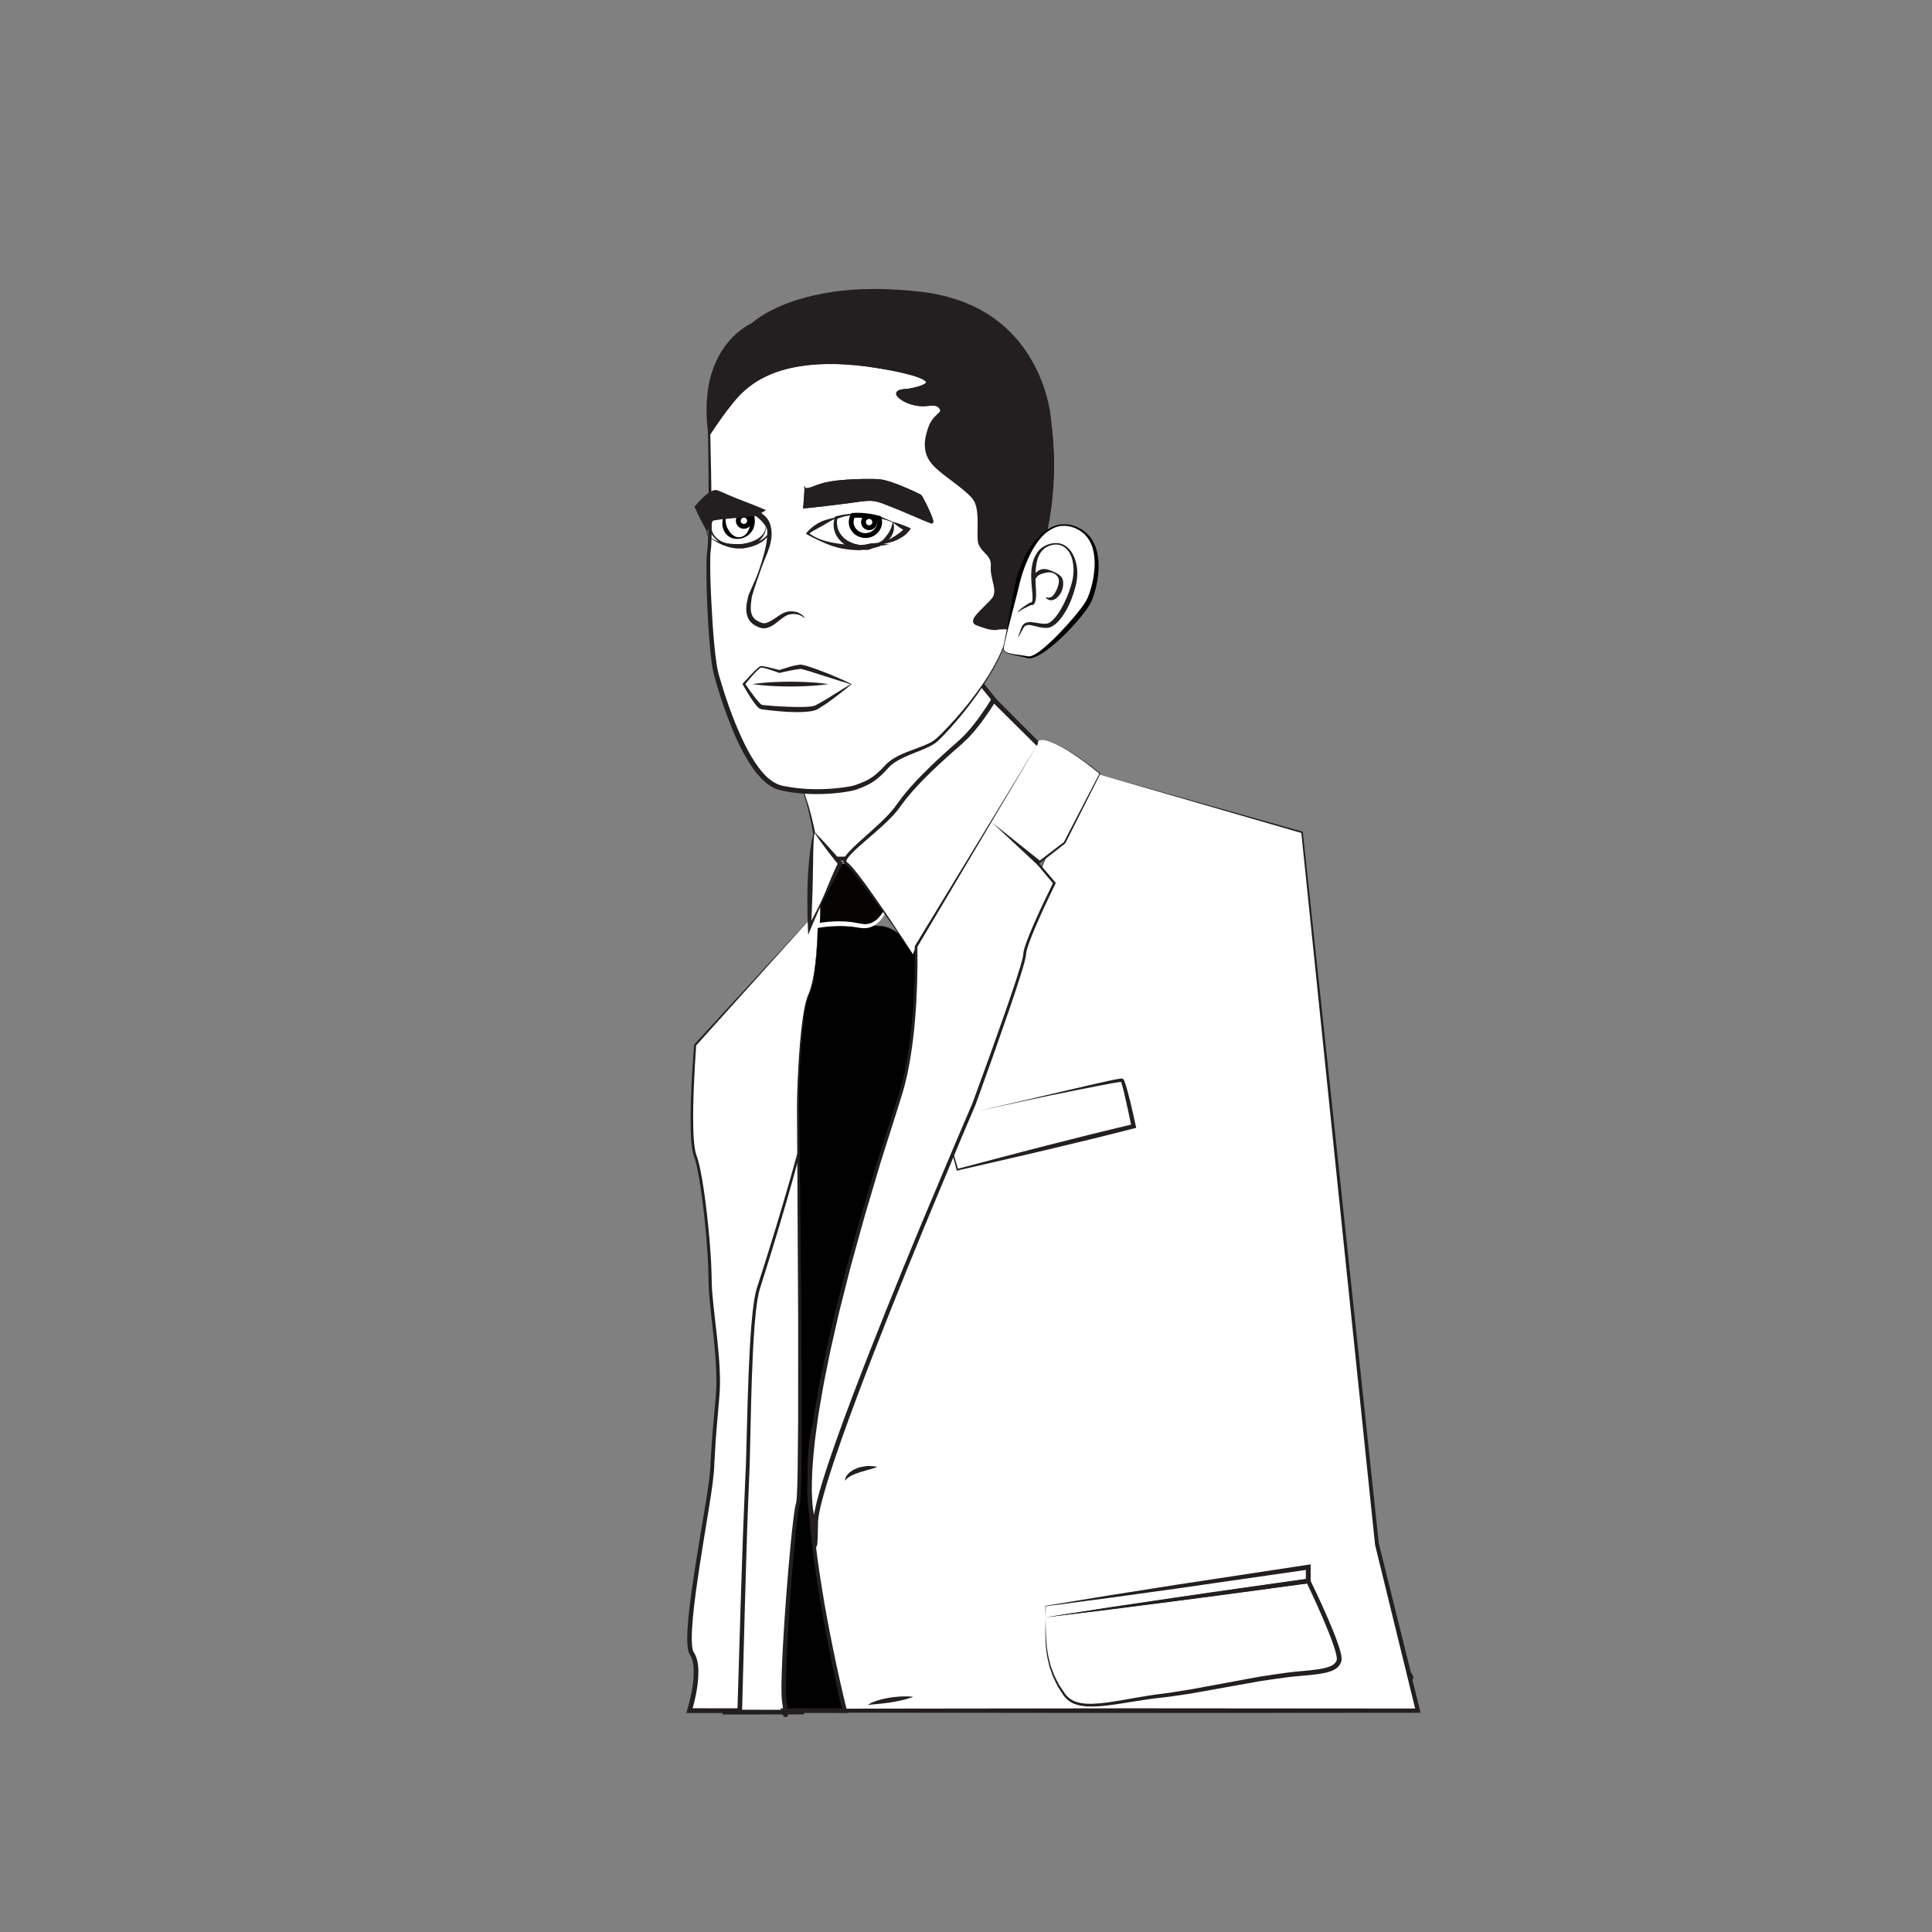 <?xml version="1.0" encoding="utf-8"?>
<!-- Generator: Adobe Illustrator 16.0.0, SVG Export Plug-In . SVG Version: 6.00 Build 0)  -->
<!DOCTYPE svg PUBLIC "-//W3C//DTD SVG 1.1//EN" "http://www.w3.org/Graphics/SVG/1.1/DTD/svg11.dtd">
<svg version="1.1" id="Layer_1" xmlns="http://www.w3.org/2000/svg" xmlns:xlink="http://www.w3.org/1999/xlink" x="0px" y="0px"
	 width="400px" height="400px" viewBox="0 0 400 400" enable-background="new 0 0 400 400" xml:space="preserve">
<rect x="0" y="0" width="400" height="400" fill="#808080" stroke="none"/>
<g>
	<g>
		<path fill="#FFFFFF" d="M162.534,157.896c5.061,3.295,6.814,19.855,6.814,19.855s20.02,0,20.508,0
			c0.488,0,21.81-25.564,21.81-25.564L200.33,138.04C200.33,138.04,159.169,155.706,162.534,157.896z"/>
		<path fill="#231F20" d="M162.562,157.854c0.365,0.252,0.716,0.544,1.022,0.878c0.307,0.329,0.582,0.686,0.835,1.056
			c0.507,0.742,0.926,1.538,1.293,2.354c0.744,1.632,1.285,3.342,1.793,5.057c0.981,3.445,1.67,6.96,2.158,10.518l-0.315-0.283
			c2.255-0.063,4.51-0.081,6.765-0.102c2.255-0.036,4.51-0.03,6.765-0.011c2.255,0.003,4.51,0.028,6.765,0.076l0.211,0.003
			c-0.125-0.015-0.141,0.039-0.071-0.031l0.289-0.281l0.579-0.605l1.143-1.241l2.261-2.513c1.506-1.678,2.961-3.4,4.437-5.105
			c1.472-1.708,2.898-3.456,4.346-5.184c2.87-3.479,5.69-7,8.531-10.502l-0.005,0.491l-11.436-14.067l0.605,0.151l-9.911,4.371
			l-9.874,4.456c-3.282,1.504-6.58,2.978-9.809,4.595c-1.614,0.807-3.225,1.626-4.773,2.552c-0.775,0.46-1.542,0.937-2.271,1.463
			c-0.362,0.265-0.72,0.541-1.035,0.856c-0.156,0.158-0.304,0.328-0.402,0.519C162.355,157.514,162.368,157.745,162.562,157.854z
			 M162.505,157.937c-0.242-0.118-0.269-0.461-0.146-0.66c0.105-0.213,0.256-0.391,0.414-0.556c0.318-0.33,0.674-0.614,1.036-0.889
			c0.727-0.544,1.488-1.036,2.258-1.511c1.548-0.938,3.114-1.846,4.697-2.722c3.174-1.738,6.375-3.429,9.623-5.023l4.884-2.365
			l4.931-2.26c3.298-1.483,6.588-2.982,9.925-4.384l0.365-0.153l0.24,0.305l11.236,14.227l0.201,0.254l-0.206,0.238l-8.85,10.238
			l-4.38,5.156l-4.336,5.195l-2.167,2.602l-1.102,1.29l-0.567,0.639l-0.306,0.32c-0.035,0.022-0.146,0.189-0.403,0.226l-0.211,0.003
			c-2.255,0.047-4.51,0.072-6.765,0.076c-2.255,0.019-4.51,0.025-6.765-0.011c-2.255-0.021-4.51-0.04-6.765-0.102l-0.288-0.008
			l-0.028-0.276c-0.355-3.529-0.923-7.062-1.782-10.515c-0.43-1.728-0.979-3.428-1.688-5.059
			C164.841,160.605,163.967,158.971,162.505,157.937z"/>
	</g>
	<g>
		<path fill="#FFFFFF" d="M206.371,129.953c-0.981,0.245-2.925-0.49-4.146-0.98c-1.22-0.49,1.709-2.696,3.435-4.658
			c1.725-1.961-0.26-4.412-0.016-7.109c0.244-2.696-2.441-3.187-2.685-5.246c-0.245-2.059,0.487-6.521-0.978-8.727
			c-1.466-2.206-6.592-5.148-8.545-7.354s-1.709-4.658-0.733-7.354c0.977-2.696,3.174-2.696,2.197-4.167
			c-0.977-1.471-2.686-0.49-4.638-0.735c-1.954-0.245-3.418-0.98-4.151-1.804c-0.732-0.824,1.465-0.892,1.709-0.892
			c0.245,0,12.451-1.961-5.41-4.902c-17.861-2.942-25.108,1.961-28.038,4.412c-2.93,2.451-7.568,8.089-7.568,8.089
			s0.488,23.042,0,25.249s0.244,21.327,1.465,25.739c1.221,4.413,6.348,21.817,13.184,23.533c6.836,1.716,14.473,0.404,15.625,0
			c2.865-1.005,4.15-1.716,6.592-4.412c2.441-2.697,8.056-3.432,10.253-5.393c2.198-1.961,10.987-11.276,14.162-20.101
			c0.363-1.015,0.813-2.102,1.312-3.258C208.157,129.842,206.843,129.835,206.371,129.953z"/>
		<path fill="#231F20" d="M206.382,130.002c-0.658,0.131-1.32-0.031-1.945-0.191c-0.63-0.172-1.243-0.391-1.85-0.625
			c-0.153-0.062-0.301-0.11-0.457-0.186c-0.169-0.067-0.291-0.278-0.258-0.462c0.058-0.36,0.277-0.622,0.472-0.883
			c0.411-0.513,0.876-0.969,1.334-1.429c0.461-0.458,0.926-0.911,1.372-1.379c0.441-0.464,0.901-0.947,1.081-1.545
			c0.381-1.227-0.122-2.519-0.391-3.772c-0.145-0.636-0.257-1.291-0.249-1.957c0.031-0.663,0.044-1.285-0.225-1.847
			c-0.481-1.159-1.779-1.785-2.341-3.101c-0.256-0.675-0.221-1.343-0.242-1.997l0.005-1.949c-0.007-1.288-0.039-2.587-0.343-3.803
			c-0.156-0.606-0.387-1.174-0.755-1.65c-0.388-0.504-0.821-0.917-1.315-1.343c-0.962-0.838-2.015-1.595-3.057-2.366
			c-1.046-0.769-2.095-1.545-3.097-2.413c-0.484-0.428-1.006-0.936-1.391-1.458c-0.429-0.574-0.744-1.19-0.944-1.867
			c-0.402-1.356-0.25-2.783,0.09-4.07c0.181-0.65,0.36-1.272,0.66-1.919c0.301-0.633,0.736-1.215,1.226-1.689
			c0.475-0.458,1.052-0.934,0.932-1.143c-0.027-0.166-0.183-0.411-0.377-0.61c-0.14-0.144-0.364-0.28-0.611-0.327
			c-1.045-0.19-2.489,0.275-3.853-0.027c-1.321-0.221-2.668-0.657-3.756-1.6c-0.132-0.141-0.255-0.227-0.391-0.416
			c-0.088-0.128-0.159-0.269-0.158-0.489c0.005-0.222,0.14-0.413,0.249-0.503c0.448-0.332,0.779-0.33,1.132-0.402
			c0.173-0.024,0.344-0.041,0.515-0.052c0.163-0.015,0.373-0.003,0.454-0.023c0.306-0.044,0.623-0.102,0.933-0.165
			c0.621-0.129,1.24-0.284,1.82-0.495c0.287-0.107,0.57-0.229,0.797-0.38c0.245-0.161,0.336-0.317,0.292-0.363
			c-0.028-0.12-0.274-0.333-0.52-0.472c-0.254-0.151-0.538-0.28-0.827-0.399c-0.583-0.234-1.194-0.428-1.812-0.601
			c-2.479-0.673-5.038-1.158-7.593-1.54c-2.567-0.437-5.13-0.638-7.72-0.762c-2.585-0.06-5.177,0.07-7.728,0.482
			c-2.54,0.43-5.066,1.108-7.358,2.297c-2.321,1.137-4.293,2.863-6.067,4.73c-1.791,1.869-3.488,3.835-5.139,5.83l0.051-0.148
			c0.143,5.943,0.263,11.885,0.312,17.832c0.01,1.487,0.01,2.974-0.011,4.464c-0.013,0.746-0.032,1.492-0.077,2.247
			c-0.009,0.188-0.042,0.395-0.063,0.591l-0.065,0.542c-0.053,0.373-0.04,0.714-0.065,1.072c-0.054,2.941,0.061,5.918,0.199,8.877
			c0.15,2.961,0.321,5.924,0.59,8.873c0.129,1.475,0.293,2.946,0.508,4.397c0.11,0.731,0.244,1.43,0.43,2.125l0.624,2.129
			c0.862,2.83,1.832,5.627,2.95,8.357c1.13,2.721,2.375,5.408,3.981,7.842c1.611,2.409,3.591,4.694,6.554,4.969
			c2.84,0.539,5.813,0.658,8.735,0.482c1.462-0.096,2.931-0.25,4.358-0.512c0.36-0.065,0.705-0.143,1.009-0.243l1.043-0.379
			c0.666-0.267,1.335-0.541,1.938-0.914c1.228-0.711,2.276-1.727,3.271-2.809c0.305-0.297,0.504-0.533,0.848-0.79
			c0.316-0.265,0.642-0.471,0.966-0.68c0.662-0.392,1.345-0.734,2.041-1.023c1.387-0.59,2.808-1.046,4.164-1.604
			c0.676-0.28,1.347-0.576,1.936-0.967c0.572-0.374,1.104-0.929,1.631-1.427c2.099-2.081,4.061-4.313,5.898-6.638
			c1.825-2.333,3.552-4.756,4.997-7.347c0.703-1.304,1.39-2.621,1.928-4.002c0.553-1.376,1.074-2.769,1.679-4.13l0.056,0.088
			c-0.505-0.018-1.01-0.03-1.514-0.031C207.38,129.917,206.866,129.913,206.382,130.002z M206.36,129.904
			c0.51-0.099,1.015-0.095,1.521-0.104c0.506-0.003,1.012,0.005,1.518,0.018l0.093,0.002l-0.037,0.085
			c-0.59,1.361-1.098,2.756-1.641,4.142c-0.529,1.395-1.207,2.724-1.902,4.04c-1.444,2.604-3.097,5.09-4.888,7.47
			c-1.796,2.377-3.719,4.656-5.788,6.812c-0.541,0.532-1.025,1.077-1.686,1.54c-0.641,0.446-1.332,0.767-2.019,1.072
			c-1.379,0.604-2.781,1.091-4.115,1.698c-0.668,0.299-1.312,0.633-1.923,1.006c-0.609,0.378-1.12,0.812-1.619,1.349
			c-0.996,1.113-2.088,2.214-3.427,3.019c-0.657,0.418-1.366,0.72-2.073,1.015l-1.046,0.396c-0.398,0.14-0.781,0.226-1.15,0.299
			c-1.491,0.302-2.983,0.461-4.485,0.561c-3.005,0.185-6.016,0.08-9.02-0.483l-1.089-0.239c-0.375-0.081-0.789-0.211-1.151-0.373
			c-0.752-0.313-1.398-0.785-1.994-1.286c-1.186-1.02-2.131-2.234-2.97-3.494c-1.668-2.531-2.96-5.253-4.08-8.027
			c-1.118-2.776-2.08-5.606-2.932-8.466l-0.617-2.152c-0.194-0.741-0.336-1.504-0.442-2.243c-0.211-1.489-0.367-2.974-0.488-4.46
			c-0.246-2.972-0.421-5.944-0.525-8.919c-0.1-2.978-0.177-5.945-0.083-8.946c0.394-2.981,0.354-5.897,0.396-8.885
			c0.039-5.938-0.03-11.881-0.12-17.822l-0.001-0.085l0.053-0.063c1.679-1.99,3.396-3.942,5.215-5.808
			c0.93-0.931,1.851-1.829,2.884-2.648c1.027-0.812,2.144-1.511,3.315-2.092c2.33-1.198,4.874-1.919,7.44-2.365
			c2.574-0.436,5.188-0.58,7.794-0.542c2.597,0.077,5.225,0.241,7.787,0.633c2.585,0.341,5.148,0.781,7.693,1.426
			c0.635,0.167,1.267,0.355,1.894,0.594c0.313,0.123,0.625,0.257,0.932,0.432c0.295,0.192,0.642,0.357,0.852,0.856
			c0.102,0.259,0.027,0.603-0.116,0.787c-0.137,0.198-0.295,0.324-0.45,0.432c-0.312,0.212-0.629,0.351-0.947,0.477
			c-0.636,0.244-1.278,0.414-1.925,0.56c-0.325,0.071-0.646,0.136-0.982,0.19c-0.24,0.039-0.357,0.019-0.517,0.039
			c-0.153,0.011-0.305,0.026-0.453,0.048c-0.278,0.034-0.624,0.133-0.695,0.205c-0.013,0.015,0.028-0.027,0.029-0.085
			c-0.002-0.058-0.007-0.04-0.002-0.037c0.049,0.079,0.19,0.192,0.279,0.288c0.888,0.766,2.111,1.185,3.333,1.375
			c0.612,0.114,1.193,0.102,1.835,0.041c0.632-0.046,1.302-0.174,2.072-0.024c0.389,0.083,0.763,0.268,1.074,0.591
			c0.242,0.269,0.495,0.568,0.597,1.044c0.049,0.24,0.008,0.533-0.101,0.746c-0.106,0.214-0.239,0.368-0.363,0.502
			c-0.252,0.265-0.49,0.47-0.709,0.69c-0.437,0.433-0.8,0.9-1.062,1.438c-0.254,0.528-0.448,1.158-0.619,1.755
			c-0.331,1.204-0.463,2.461-0.132,3.617c0.158,0.572,0.443,1.13,0.785,1.6c0.384,0.526,0.799,0.927,1.279,1.367
			c0.951,0.845,1.99,1.618,3.019,2.409c1.027,0.796,2.07,1.58,3.048,2.469c0.48,0.43,0.979,0.933,1.37,1.467
			c0.416,0.563,0.665,1.229,0.816,1.88c0.296,1.317,0.293,2.641,0.272,3.942l-0.047,1.945c0.002,0.634-0.028,1.302,0.174,1.852
			c0.425,1.141,1.728,1.833,2.259,3.121c0.14,0.313,0.208,0.65,0.233,0.998c0.022,0.332-0.014,0.667-0.024,0.98
			c-0.021,0.633,0.073,1.271,0.202,1.902c0.225,1.247,0.761,2.558,0.343,3.88c-0.208,0.66-0.688,1.141-1.135,1.607
			c-0.453,0.468-0.922,0.918-1.386,1.372c-0.461,0.455-0.928,0.907-1.333,1.405c-0.192,0.249-0.404,0.518-0.449,0.808
			c-0.062,0.316,0.341,0.386,0.626,0.513c0.603,0.238,1.211,0.46,1.833,0.635C205.085,129.864,205.732,130.026,206.36,129.904z"/>
	</g>
	<g>
		<path fill="#231F20" d="M146.834,111.062c0.45,0.359,0.945,0.662,1.482,0.874c0.263,0.118,0.538,0.204,0.816,0.275
			c0.278,0.071,0.543,0.174,0.83,0.204l0.839,0.134c0.279,0.037,0.565,0.027,0.843,0.055c0.281,0.004,0.556,0.064,0.837,0.046
			c0.28-0.011,0.56-0.019,0.839-0.015l0.419,0.002l0.105,0c-0.027,0.004,0.055-0.005,0.077-0.007l0.217-0.022
			c0.289-0.03,0.578-0.061,0.869-0.078c0.301-0.005,0.563-0.066,0.826-0.13c0.264-0.066,0.541-0.104,0.805-0.19l0.782-0.311
			c0.252-0.122,0.474-0.295,0.716-0.441c0.216-0.175,0.419-0.373,0.605-0.579c0.174-0.214,0.335-0.457,0.429-0.692l-0.003,0.093
			c-0.239-0.724-0.658-1.406-1.14-1.999c-0.24-0.299-0.506-0.578-0.793-0.826c-0.279-0.256-0.583-0.484-0.892-0.694
			c-0.308-0.215-0.643-0.383-0.976-0.55c-0.345-0.14-0.679-0.308-1.044-0.392c-0.354-0.115-0.722-0.184-1.092-0.238l-0.259-0.042
			l-0.297-0.023c-0.207-0.019-0.353-0.006-0.533-0.016c-1.447,0.028-2.82,0.659-3.936,1.663c-0.563,0.494-1.064,1.093-1.408,1.784
			c-0.175,0.343-0.303,0.714-0.335,1.098c-0.044,0.375,0.056,0.794,0.365,1.011l0.003,0.003L146.834,111.062z M146.782,111.146
			l-0.008-0.004c-0.375-0.236-0.473-0.704-0.476-1.101c0-0.411,0.077-0.817,0.188-1.213c0.237-0.789,0.636-1.53,1.15-2.199
			c1.042-1.318,2.745-2.194,4.491-2.191c0.216,0.007,0.469,0.003,0.655,0.034l0.295,0.038c0.139,0.02,0.216,0.044,0.327,0.066
			c0.413,0.081,0.821,0.179,1.217,0.329c0.404,0.117,0.779,0.323,1.158,0.502c0.365,0.213,0.719,0.439,1.043,0.707
			c0.326,0.262,0.637,0.544,0.9,0.867c0.276,0.309,0.518,0.647,0.736,0.994c0.439,0.697,0.777,1.432,1.016,2.224l0.015,0.049
			l-0.019,0.044c-0.126,0.306-0.306,0.538-0.492,0.78c-0.192,0.23-0.408,0.444-0.63,0.644c-0.239,0.179-0.468,0.379-0.721,0.542
			l-0.786,0.45c-0.271,0.134-0.567,0.222-0.855,0.333c-0.292,0.112-0.586,0.217-0.868,0.259c-0.284,0.063-0.57,0.113-0.857,0.163
			l-0.214,0.038c-0.05,0.007-0.04,0.011-0.139,0.021l-0.113,0.001l-0.452,0.006c-0.301,0.008-0.603,0.002-0.903-0.005
			c-0.301,0.009-0.598-0.077-0.895-0.124c-0.295-0.058-0.594-0.098-0.879-0.195l-0.848-0.299c-0.285-0.085-0.547-0.239-0.816-0.362
			c-0.27-0.122-0.531-0.26-0.778-0.422C147.714,111.842,147.231,111.512,146.782,111.146z"/>
	</g>
	<g>
		<path fill="#231F20" d="M172.878,108.46c0-0.22,0.014-0.442,0.045-0.667c0.04-0.22,0.072-0.442,0.13-0.66l0.118,0.116
			c-0.513,0.25-1.017,0.518-1.512,0.791c-0.477,0.311-0.974,0.571-1.452,0.853c-0.235,0.147-0.491,0.259-0.729,0.4
			c-0.24,0.137-0.479,0.274-0.729,0.398c-0.472,0.272-0.977,0.557-1.375,0.895l-0.033-0.339c0.337,0.294,0.738,0.557,1.142,0.784
			c0.407,0.229,0.832,0.43,1.268,0.599c0.873,0.34,1.787,0.565,2.701,0.734c0.462,0.064,0.912,0.174,1.375,0.221
			c0.459,0.062,0.917,0.124,1.378,0.159c0.919,0.094,1.844,0.083,2.765,0.098l-0.064,1.064c-1.356-0.191-2.706-0.773-3.625-1.808
			c-0.457-0.51-0.823-1.093-1.055-1.716c-0.111-0.313-0.201-0.63-0.262-0.951C172.909,109.108,172.876,108.785,172.878,108.46z
			 M172.978,108.462c0.018,0.316,0.049,0.63,0.137,0.934c0.095,0.3,0.212,0.593,0.383,0.854c0.327,0.53,0.765,0.974,1.259,1.319
			c0.496,0.342,1.021,0.625,1.574,0.836c0.546,0.228,1.128,0.357,1.713,0.441l-0.064,1.064c-0.483-0.016-0.968-0.005-1.449-0.052
			c-0.481-0.054-0.963-0.082-1.44-0.167c-0.958-0.121-1.898-0.37-2.813-0.66c-0.455-0.162-0.905-0.328-1.347-0.514
			c-0.442-0.185-0.878-0.381-1.31-0.584c-0.868-0.405-1.711-0.813-2.562-1.315l-0.206-0.122l0.173-0.218
			c0.389-0.49,0.83-0.854,1.281-1.245c0.467-0.354,0.961-0.676,1.491-0.922c0.511-0.285,1.085-0.426,1.635-0.608
			c0.561-0.152,1.128-0.272,1.678-0.43l0.187-0.053l-0.069,0.169C173.064,107.595,172.985,108.018,172.978,108.462z"/>
	</g>
	<g>
		<path fill="#231F20" d="M184.958,108.229c0.026,0.076,0.056,0.146,0.074,0.249l0.048,0.373c0.041,0.241,0.022,0.505-0.023,0.781
			c-0.02,0.285-0.121,0.526-0.206,0.782c-0.07,0.264-0.237,0.478-0.359,0.717c-0.131,0.234-0.324,0.424-0.492,0.629
			c-0.191,0.184-0.409,0.339-0.624,0.49c-0.228,0.132-0.46,0.253-0.686,0.374c-0.243,0.093-0.479,0.188-0.706,0.295l-0.116-0.316
			c0.272-0.065,0.543-0.14,0.809-0.231c0.265-0.093,0.532-0.18,0.779-0.316c0.492-0.275,0.986-0.535,1.442-0.843
			c0.229-0.151,0.478-0.268,0.696-0.43c0.219-0.159,0.445-0.309,0.657-0.473c0.195-0.183,0.428-0.322,0.615-0.503
			c0.093-0.091,0.203-0.167,0.297-0.254c0.083-0.083,0.196-0.183,0.252-0.247l0.147,0.739c-0.467-0.274-0.928-0.561-1.379-0.877
			C185.771,108.875,185.359,108.57,184.958,108.229z M184.889,108.053c0.55,0.122,1.082,0.302,1.615,0.488
			c0.533,0.187,1.056,0.403,1.573,0.631l0.521,0.23l-0.375,0.509c-0.117,0.16-0.212,0.253-0.32,0.379
			c-0.108,0.111-0.214,0.219-0.33,0.319c-0.229,0.203-0.47,0.377-0.718,0.547c-0.253,0.158-0.515,0.297-0.771,0.445
			c-0.255,0.149-0.532,0.253-0.8,0.372c-0.53,0.254-1.126,0.331-1.673,0.504c-0.28,0.07-0.565,0.115-0.84,0.194
			c-0.277,0.072-0.548,0.16-0.818,0.258l-1.34,0.488l1.225-0.805c0.201-0.132,0.393-0.275,0.577-0.423l0.499-0.497
			c0.138-0.19,0.293-0.355,0.436-0.528c0.13-0.182,0.284-0.346,0.412-0.527c0.112-0.19,0.265-0.361,0.358-0.563
			c0.095-0.199,0.226-0.396,0.292-0.597c0.039-0.102,0.082-0.204,0.13-0.309c0.049-0.105,0.059-0.237,0.101-0.354l0.108-0.36
			c0.016-0.088,0.041-0.237,0.069-0.353l0.015-0.061L184.889,108.053z"/>
	</g>
	<g>
		<path fill="#231F20" d="M177.865,113.382l0.113-0.056c0.174-0.086,0.346-0.14,0.518-0.181c0.086-0.022,0.171-0.041,0.256-0.052
			l0.128-0.021c0.001-0.005,0.089-0.005,0.018-0.009l0.063-0.013c0.166-0.041,0.333-0.064,0.501-0.083
			c0.174-0.016,0.328-0.027,0.478-0.028c0.154,0.007,0.317,0.039,0.484,0.06c0.167,0.007,0.337,0.006,0.499-0.027
			c0.333-0.04,0.604-0.268,0.867-0.459l0.191,0.525c-0.307,0.156-0.626,0.283-0.955,0.37c-0.326,0.1-0.657,0.188-0.994,0.237
			c-0.342,0.034-0.671,0.066-1.028,0.036c-0.337-0.045-0.678-0.123-1.024-0.255L177.865,113.382z M177.971,113.326
			c0.316-0.189,0.638-0.325,0.962-0.427c0.084-0.021,0.142-0.06,0.229-0.089l0.235-0.082c0.156-0.058,0.315-0.089,0.472-0.135
			c0.317-0.069,0.64-0.099,0.968-0.116c0.325-0.031,0.66-0.021,1.007,0.017l2.345,0.256l-2.153,0.269
			c-0.367,0.046-0.692,0.149-1.017,0.262c-0.162,0.06-0.314,0.154-0.472,0.253c-0.165,0.077-0.333,0.166-0.511,0.23
			c-0.371,0.141-0.685,0.089-1.031,0.064l-0.063-0.006c-0.113-0.002-0.067-0.009-0.108-0.016l-0.124-0.039
			c-0.083-0.023-0.165-0.053-0.247-0.087c-0.165-0.064-0.328-0.143-0.49-0.253l-0.078-0.053L177.971,113.326z"/>
	</g>
	<g>
		<path fill="#231F20" d="M184.842,108.462l-0.027-0.36l0.033,0.048c-0.472-0.184-0.951-0.351-1.43-0.51
			c-0.491-0.127-0.987-0.229-1.477-0.344l0.265-0.268c0.081,0.243,0.158,0.492,0.187,0.763c0.034,0.322,0.005,0.506,0.003,0.77
			c-0.069,0.264-0.094,0.579-0.226,0.815c-0.112,0.251-0.236,0.498-0.417,0.709c-0.155,0.233-0.379,0.401-0.589,0.583
			c-0.218,0.169-0.472,0.299-0.725,0.411c-0.269,0.072-0.528,0.195-0.81,0.199l-0.416,0.028c-0.216-0.008-0.267-0.03-0.408-0.044
			c-0.223-0.006-0.518-0.123-0.788-0.222c-0.268-0.105-0.481-0.268-0.708-0.414c-0.191-0.191-0.419-0.342-0.561-0.573l-0.233-0.321
			l-0.171-0.357c-0.131-0.229-0.162-0.497-0.23-0.744c-0.043-0.261-0.057-0.494-0.052-0.787l0.116-0.718l0.299-0.724l0.145,0.228
			l-1.731,0.263c-0.143,0.026-0.279,0.085-0.418,0.126l-0.415,0.136l-0.825,0.269l0.172-0.175l-0.094,0.518
			c-0.032,0.171-0.013,0.347-0.024,0.518l-0.003,0.128c0,0.005-0.002,0.08-0.001,0.027l0.012,0.069l0.047,0.278l0.085,0.554
			c0.15,0.299,0.194,0.605,0.398,0.889l0.27,0.431c0.083,0.147,0.224,0.257,0.331,0.388c0.12,0.121,0.217,0.263,0.353,0.368
			l0.408,0.313c0.252,0.234,0.592,0.349,0.883,0.526c0.145,0.094,0.319,0.13,0.479,0.192l0.484,0.18
			c0.334,0.086,0.677,0.142,1.014,0.218l-0.106-0.003l0.974-0.069l0.061-0.004c-0.05,0.007,0.021-0.004,0.026-0.005l0.123-0.02
			l0.246-0.04l0.492-0.08c0.658-0.098,1.317-0.187,1.98-0.257l-0.104,0.034l0.593-0.267c0.191-0.103,0.374-0.221,0.565-0.332
			c0.182-0.122,0.347-0.266,0.522-0.402c0.167-0.145,0.309-0.314,0.468-0.472c0.145-0.168,0.264-0.357,0.4-0.538
			c0.114-0.192,0.197-0.402,0.299-0.604c0.075-0.212,0.129-0.432,0.188-0.651L184.842,108.462z M184.941,108.46l-0.045,0.698
			c-0.056,0.226-0.099,0.457-0.152,0.685c-0.147,0.446-0.332,0.88-0.579,1.292c-0.138,0.192-0.266,0.399-0.419,0.583
			c-0.164,0.174-0.318,0.363-0.493,0.531c-0.183,0.156-0.363,0.321-0.555,0.472l-0.61,0.407l-0.018,0.012l-0.086,0.022
			c-0.646,0.165-1.294,0.313-1.944,0.45l-0.489,0.097l-0.245,0.049l-0.122,0.024l-0.096,0.018l-0.063,0.006l-1.012,0.104
			l-0.063,0.006l-0.044-0.01c-0.394-0.085-0.793-0.155-1.182-0.26l-0.568-0.216c-0.186-0.081-0.382-0.135-0.552-0.251
			c-0.341-0.221-0.72-0.38-1.017-0.667l-0.466-0.395c-0.153-0.133-0.271-0.307-0.406-0.459c-0.124-0.163-0.277-0.302-0.374-0.485
			l-0.296-0.541c-0.208-0.348-0.278-0.81-0.405-1.204l-0.043-0.563l-0.014-0.281l-0.004-0.071c-0.006-0.1,0.004-0.071,0.005-0.113
			l0.021-0.152c0.034-0.201,0.042-0.406,0.099-0.599l0.176-0.574l0.045-0.148l0.128-0.028l0.885-0.193
			c0.294-0.06,0.585-0.136,0.881-0.182l1.782-0.204l0.251-0.029l-0.106,0.257l-0.257,0.619c-0.034,0.237-0.065,0.479-0.087,0.72
			c0.02,0.185,0.045,0.443,0.1,0.651c0.09,0.208,0.138,0.431,0.278,0.61l0.178,0.28l0.228,0.24c0.134,0.175,0.343,0.269,0.506,0.405
			c0.192,0.088,0.388,0.204,0.578,0.249c0.193,0.042,0.353,0.104,0.62,0.105c0.1,0.004,0.29,0.025,0.314,0.016l0.307-0.044
			c0.209,0,0.395-0.105,0.593-0.154c0.181-0.092,0.37-0.179,0.539-0.294c0.159-0.13,0.335-0.244,0.459-0.413
			c0.156-0.143,0.266-0.32,0.373-0.502c0.125-0.179,0.161-0.361,0.26-0.549c0.039-0.216,0.11-0.515,0.111-0.674
			c0.013-0.216-0.016-0.439-0.055-0.667l-0.067-0.4l0.333,0.132l1.428,0.569c0.466,0.21,0.933,0.414,1.407,0.6l0.031,0.012
			l0.002,0.036L184.941,108.46z"/>
	</g>
	<path fill="none" stroke="#000000" stroke-miterlimit="10" d="M176.61,106.706c-0.239,0.405-0.386,0.866-0.386,1.364
		c0,1.551,1.322,2.809,2.953,2.809c1.63,0,2.952-1.258,2.952-2.809c0-0.274-0.054-0.533-0.13-0.784
		C180.011,106.763,178.212,106.603,176.61,106.706z"/>
	<g>
		<path d="M150.324,106.448c-0.023,0.256-0.072,0.504-0.111,0.755c0,0.259,0.025,0.493,0.021,0.722
			c-0.002,0.169,0.088,0.492,0.113,0.732c0.089,0.216,0.136,0.416,0.232,0.624c0.113,0.201,0.196,0.417,0.339,0.594
			c0.07,0.089,0.123,0.193,0.191,0.283c0.076,0.083,0.154,0.164,0.224,0.258c0.137,0.192,0.338,0.309,0.519,0.466
			c0.209,0.092,0.412,0.257,0.655,0.287l0.343,0.07l0.392-0.033c0.137,0.001,0.255-0.039,0.362-0.089
			c0.111-0.045,0.225-0.081,0.331-0.134c0.196-0.154,0.418-0.265,0.561-0.473l0.233-0.276l0.171-0.319
			c0.131-0.198,0.167-0.446,0.258-0.657c0.056-0.226,0.098-0.456,0.134-0.681c-0.005-0.226,0.042-0.476,0.002-0.674
			c-0.02-0.282-0.086-0.482-0.138-0.681l0.353,0.374c-0.428-0.109-0.855-0.215-1.275-0.354c-0.21-0.072-0.429-0.094-0.642-0.155
			l-0.645-0.161c-0.214-0.07-0.434-0.085-0.652-0.13l-0.659-0.14c-0.221-0.05-0.444-0.051-0.669-0.097
			C150.757,106.523,150.542,106.493,150.324,106.448z M150.279,106.342c0.225-0.061,0.453-0.103,0.683-0.15
			c0.23-0.046,0.463-0.095,0.696-0.106c0.465-0.023,0.94-0.064,1.409-0.031c0.465,0.052,0.94,0.08,1.4,0.175
			c0.459,0.098,0.911,0.228,1.362,0.355l0.3,0.085l0.053,0.289c0.058,0.314,0.104,0.626,0.098,0.871
			c0.022,0.325-0.055,0.596-0.082,0.893c-0.068,0.285-0.163,0.567-0.279,0.832c-0.155,0.251-0.27,0.52-0.484,0.724l-0.289,0.318
			l-0.338,0.264c-0.208,0.192-0.493,0.276-0.724,0.423c-0.269,0.074-0.55,0.216-0.806,0.228l-0.389,0.057
			c-0.173,0.007-0.288-0.007-0.438-0.01c-0.291,0.023-0.56-0.083-0.851-0.14c-0.257-0.12-0.553-0.22-0.782-0.405
			c-0.243-0.173-0.469-0.374-0.629-0.626c-0.2-0.227-0.297-0.511-0.417-0.778c-0.113-0.271-0.159-0.596-0.211-0.881
			c0.002-0.282-0.027-0.482,0.026-0.833c0.066-0.29,0.127-0.583,0.228-0.835c0.139-0.229,0.263-0.462,0.421-0.684l0.019-0.026
			L150.279,106.342z"/>
	</g>
	<g>
		<path fill="#231F20" d="M217.606,87.3c0,0-1.221-23.533-26.611-26.474c-25.391-2.942-35.157,6.373-35.157,6.373
			s-11.556,4.658-9.004,22.797c0,0,4.609-7.108,7.539-9.56c2.93-2.451,10.177-7.354,28.038-4.412
			c17.86,2.941,5.654,4.902,5.41,4.902c-0.244,0-2.441,0.068-1.709,0.892c0.732,0.824,2.197,1.559,4.151,1.804
			c1.953,0.245,3.662-0.735,4.638,0.735c0.977,1.471-1.22,1.471-2.197,4.167c-0.977,2.696-1.22,5.148,0.733,7.354
			s7.079,5.148,8.545,7.354c1.465,2.206,0.732,6.667,0.978,8.727c0.243,2.059,2.929,2.549,2.685,5.246
			c-0.244,2.697,1.74,5.148,0.016,7.109c-1.726,1.961-4.654,4.167-3.435,4.658c1.222,0.49,3.165,1.226,4.146,0.98
			c0.472-0.118,1.786-0.111,3.026-0.072C213.234,120.978,220.198,107.692,217.606,87.3z"/>
		<path fill="#231F20" d="M217.557,87.305c-0.133-1.603-0.449-3.192-0.859-4.748c-0.418-1.555-0.944-3.08-1.586-4.556
			c-1.282-2.947-3.013-5.717-5.233-8.039c-1.1-1.167-2.291-2.25-3.593-3.182c-0.629-0.497-1.326-0.896-1.99-1.34
			c-0.705-0.377-1.379-0.813-2.113-1.134l-1.082-0.516l-1.113-0.445c-0.733-0.319-1.508-0.529-2.263-0.788
			c-0.762-0.238-1.544-0.41-2.315-0.619c-0.786-0.148-1.567-0.316-2.355-0.446l-2.375-0.313c-0.802-0.075-1.607-0.167-2.407-0.227
			c-1.597-0.122-3.2-0.218-4.805-0.247c-1.604-0.045-3.208-0.015-4.81,0.05c-1.6,0.087-3.2,0.179-4.789,0.377
			c-3.18,0.365-6.33,1.012-9.363,2.012c-1.513,0.507-3.005,1.081-4.431,1.79c-1.418,0.699-2.829,1.52-3.998,2.514l-0.056,0.047
			l-0.053,0.023c-0.458,0.196-0.938,0.466-1.382,0.75c-0.451,0.285-0.882,0.604-1.298,0.939c-0.832,0.674-1.598,1.432-2.277,2.264
			c-1.369,1.658-2.405,3.585-3.101,5.629c-0.362,1.018-0.615,2.074-0.82,3.136c-0.197,1.065-0.325,2.145-0.381,3.229
			c-0.063,1.084-0.048,2.171-0.006,3.258l0.12,1.627l0.189,1.621l-0.323-0.071c1.489-2.24,3.046-4.431,4.74-6.522
			c0.854-1.04,1.722-2.074,2.743-2.978c1.018-0.883,2.147-1.659,3.327-2.314c2.379-1.302,4.989-2.131,7.646-2.604
			c2.659-0.478,5.364-0.652,8.06-0.608c2.692,0.086,5.388,0.266,8.049,0.682c2.666,0.368,5.319,0.824,7.941,1.535
			c0.654,0.188,1.307,0.393,1.949,0.685c0.321,0.153,0.642,0.31,0.95,0.587c0.148,0.14,0.314,0.321,0.383,0.612
			c0.068,0.301-0.07,0.616-0.219,0.779c-0.626,0.638-1.296,0.791-1.954,1.028c-0.662,0.204-1.327,0.357-2.003,0.481
			c-0.173,0.026-0.327,0.069-0.556,0.072c-0.156,0.006-0.316,0.017-0.472,0.034c-0.306,0.033-0.634,0.092-0.84,0.189
			c-0.049,0.022-0.081,0.05-0.078,0.049c0.003,0.008,0.042-0.075,0.031-0.115c-0.009-0.038-0.003-0.009,0.026,0.023
			c-0.021-0.012,0.098,0.097,0.14,0.14c0.255,0.257,0.437,0.372,0.721,0.549c1.058,0.635,2.375,0.95,3.616,1.005
			c0.617,0.013,1.266-0.092,1.974-0.132c0.356-0.016,0.739-0.015,1.14,0.089c0.4,0.099,0.797,0.341,1.073,0.656
			c0.128,0.16,0.257,0.321,0.346,0.496c0.107,0.204,0.191,0.424,0.193,0.706c-0.018,0.603-0.4,0.938-0.628,1.179
			c-0.511,0.487-0.954,0.892-1.29,1.41c-1.148,2.124-1.842,5.055-0.484,7.128c0.655,1.039,1.696,1.868,2.729,2.686l3.207,2.425
			c1.066,0.836,2.152,1.655,3.064,2.801l0.166,0.223l0.041,0.056l0.051,0.085l0.063,0.109c0.082,0.148,0.167,0.278,0.243,0.475
			c0.17,0.371,0.267,0.711,0.357,1.062c0.174,0.699,0.244,1.396,0.286,2.084c0.084,1.378,0.007,2.737,0.009,4.052
			c0.002,0.327,0.007,0.654,0.038,0.958l0.009,0.116c-0.011-0.042,0.012,0.059,0.016,0.082l0.048,0.247
			c0.053,0.126,0.063,0.207,0.138,0.338c0.237,0.49,0.701,0.935,1.173,1.436c0.465,0.504,0.979,1.115,1.184,1.892
			c0.11,0.378,0.153,0.776,0.131,1.155c-0.003,0.334-0.043,0.697-0.014,0.97c0.049,1.227,0.557,2.478,0.708,3.929
			c0.068,0.724-0.038,1.562-0.464,2.244c-0.104,0.167-0.23,0.317-0.348,0.474l-0.349,0.385l-0.715,0.733l-1.429,1.41
			c-0.44,0.448-0.961,0.987-1.119,1.382c-0.382-0.179,0.638,0.269,1.168,0.446c0.615,0.22,1.241,0.42,1.849,0.514
			c0.313,0.043,0.574,0.066,0.853,0.003c0.152-0.031,0.354-0.053,0.551-0.068l0.521-0.02c0.688-0.013,1.362,0.006,2.038,0.031
			l-0.404,0.257l2.251-5.023c0.746-1.672,1.462-3.355,2.126-5.059c0.317-0.857,0.667-1.703,0.951-2.572
			c0.296-0.864,0.607-1.725,0.861-2.603c0.267-0.874,0.541-1.747,0.757-2.635c0.231-0.885,0.474-1.767,0.649-2.665
			c0.188-0.895,0.404-1.785,0.537-2.69c0.137-0.904,0.333-1.801,0.422-2.712c0.101-0.91,0.23-1.817,0.302-2.73l0.166-2.742
			c0.033-0.915,0.022-1.832,0.036-2.748c0.029-0.917-0.037-1.832-0.072-2.747c-0.041-0.916-0.064-1.832-0.172-2.743L217.557,87.305z
			 M217.656,87.295l0.288,2.737c0.116,0.912,0.147,1.83,0.196,2.747c0.043,0.917,0.117,1.834,0.096,2.753
			c-0.005,0.918,0.013,1.837-0.013,2.755l-0.143,2.753c-0.069,0.916-0.174,1.829-0.256,2.745c-0.069,0.918-0.247,1.822-0.365,2.734
			c-0.114,0.914-0.313,1.812-0.481,2.716c-0.158,0.907-0.383,1.8-0.596,2.695c-0.199,0.899-0.456,1.783-0.705,2.669
			c-0.234,0.891-0.528,1.764-0.806,2.642c-0.267,0.882-0.598,1.741-0.897,2.612c-0.627,1.731-1.308,3.442-2.018,5.138l-2.168,5.059
			l-0.113,0.264l-0.292-0.007c-0.665-0.016-1.333-0.024-1.986-0.003l-0.482,0.024c-0.139,0.014-0.271,0.024-0.447,0.062
			c-0.378,0.089-0.798,0.065-1.147,0.018c-0.722-0.103-1.382-0.309-2.032-0.53l-0.961-0.353l-0.235-0.091
			c-0.075-0.029-0.242-0.1-0.367-0.215c-0.134-0.123-0.249-0.329-0.262-0.515c-0.021-0.185,0.013-0.332,0.051-0.451
			c0.168-0.462,0.403-0.722,0.627-1.007c0.229-0.275,0.464-0.525,0.701-0.772l1.429-1.425l0.688-0.71l0.326-0.361
			c0.079-0.114,0.173-0.221,0.246-0.337c0.285-0.469,0.367-1.025,0.314-1.631c-0.115-1.223-0.645-2.514-0.721-3.981
			c-0.03-0.397,0.011-0.704,0.012-1.041c0.019-0.29-0.017-0.569-0.094-0.834c-0.137-0.536-0.513-0.999-0.949-1.471
			c-0.438-0.475-0.982-0.959-1.348-1.68c-0.095-0.16-0.168-0.41-0.228-0.598l-0.049-0.247c-0.01-0.06-0.013-0.04-0.028-0.165
			l-0.012-0.135c-0.037-0.363-0.042-0.708-0.045-1.051c-0.004-1.367,0.066-2.693-0.017-3.996c-0.04-0.648-0.108-1.292-0.262-1.896
			c-0.076-0.298-0.171-0.604-0.28-0.844c-0.037-0.121-0.134-0.274-0.215-0.419l-0.063-0.109c-0.002-0.004-0.039-0.068-0.013-0.023
			l-0.034-0.045l-0.136-0.18c-0.764-0.958-1.827-1.795-2.863-2.613l-3.199-2.449c-1.049-0.85-2.163-1.716-2.946-2.964
			c-0.79-1.241-1.018-2.797-0.814-4.194c0.093-0.707,0.266-1.38,0.48-2.047c0.199-0.625,0.458-1.347,0.878-1.945
			c0.399-0.612,0.961-1.117,1.421-1.55c0.233-0.221,0.37-0.42,0.354-0.514c0.003-0.055-0.027-0.16-0.076-0.252
			c-0.062-0.127-0.147-0.225-0.225-0.33c-0.635-0.794-2.11-0.282-3.514-0.323c-1.429-0.075-2.799-0.427-4.043-1.179
			c-0.287-0.17-0.656-0.453-0.865-0.679c-0.089-0.109-0.33-0.256-0.402-0.644c-0.042-0.208,0.066-0.462,0.187-0.574
			c0.118-0.123,0.232-0.185,0.334-0.233c0.409-0.176,0.757-0.211,1.114-0.252c0.178-0.017,0.353-0.027,0.532-0.032
			c0.107,0.007,0.283-0.031,0.441-0.054c0.645-0.11,1.292-0.25,1.914-0.434c0.597-0.181,1.281-0.424,1.601-0.763
			c0.071-0.085,0.067-0.115,0.066-0.147c-0.006-0.04-0.061-0.133-0.155-0.219c-0.188-0.178-0.471-0.334-0.753-0.47
			c-0.575-0.271-1.204-0.481-1.836-0.67c-2.548-0.727-5.191-1.219-7.833-1.617c-2.636-0.451-5.305-0.657-7.972-0.764
			c-2.668-0.068-5.344,0.081-7.972,0.528c-2.626,0.442-5.201,1.235-7.548,2.493c-1.17,0.638-2.271,1.377-3.289,2.244
			c-0.995,0.871-1.878,1.884-2.721,2.919c-1.671,2.088-3.213,4.287-4.68,6.523l-0.264,0.404l-0.059-0.475l-0.201-1.635l-0.131-1.643
			c-0.049-1.098-0.071-2.198-0.014-3.298c0.109-2.196,0.435-4.397,1.132-6.5c0.68-2.104,1.714-4.106,3.104-5.845
			c0.69-0.873,1.473-1.672,2.33-2.387c0.429-0.356,0.874-0.696,1.343-1.002c0.473-0.309,0.942-0.589,1.486-0.832l-0.108,0.07
			c1.273-1.12,2.671-1.948,4.127-2.702c1.454-0.749,2.967-1.373,4.513-1.892c3.092-1.037,6.294-1.712,9.521-2.099
			c1.613-0.204,3.235-0.329,4.858-0.388c1.623-0.05,3.247-0.065,4.868-0.003c1.622,0.046,3.239,0.158,4.859,0.299
			c1.604,0.146,3.217,0.332,4.828,0.609c0.8,0.15,1.594,0.339,2.39,0.508c0.782,0.23,1.574,0.423,2.346,0.683
			c0.765,0.28,1.547,0.512,2.289,0.854l1.124,0.478l1.091,0.549c0.738,0.344,1.416,0.802,2.124,1.201
			c0.667,0.466,1.366,0.887,1.994,1.405c1.302,0.975,2.487,2.098,3.574,3.302c2.183,2.405,3.886,5.213,5.164,8.18
			c0.634,1.489,1.151,3.025,1.559,4.589C217.229,84.089,217.534,85.68,217.656,87.295z"/>
	</g>
	<g>
		<path fill="#231F20" d="M166.581,100.78c0.163,0.327,0,4.189,0,4.189s4.476-0.68,7.976-1.088c3.5-0.409,5.626-0.981,7.93,0
			c2.303,0.98,9.901,4.181,10.39,4.218c0.488,0.037-2.197-5.11-2.442-5.274c-0.244-0.163-6.267-3.023-8.708-3.104
			c-2.441-0.082-9.439-0.245-12.532,0.898C166.101,101.763,166.581,100.78,166.581,100.78z"/>
		<path fill="#231F20" d="M166.629,100.767c0.097,0.322,0.119,0.714,0.143,1.056l0.05,1.053c0.028,0.702,0.04,1.402,0.031,2.104
			l-0.313-0.281c1.195-0.199,2.386-0.426,3.585-0.602l3.596-0.542c1.195-0.185,2.392-0.327,3.6-0.459
			c1.208-0.125,2.472-0.195,3.717,0.056c1.267,0.254,2.314,0.905,3.423,1.366c1.104,0.498,2.217,0.968,3.34,1.417
			c1.121,0.454,2.247,0.893,3.383,1.307c0.568,0.208,1.104,0.363,1.647,0.55l0.051,0.017l0.013,0.004
			c0.029,0-0.213,0.028-0.104,0.013l0.025-0.009c-0.109-0.014-0.192,0.22-0.169,0.176c-0.003,0.001-0.003,0.008-0.003,0.006
			c-0.007-0.039-0.022-0.099-0.043-0.162c-0.041-0.127-0.098-0.263-0.154-0.396c-0.115-0.269-0.245-0.537-0.377-0.805
			c-0.542-1.063-1.104-2.14-1.72-3.15c-0.073-0.118-0.163-0.259-0.219-0.33c-0.006-0.01-0.02-0.02,0.021,0.02l0.023,0.017
			c0.007,0.004,0.056,0.034,0.028,0.018l-0.025-0.013l-0.102-0.051l-0.204-0.101l-0.789-0.356c-0.552-0.237-1.101-0.479-1.659-0.699
			c-1.108-0.46-2.239-0.854-3.366-1.222c-0.559-0.15-1.138-0.349-1.682-0.418c-0.279-0.029-0.531-0.095-0.832-0.105l-0.907-0.036
			c-2.4-0.061-4.814-0.131-7.205,0.023c-1.19,0.077-2.4,0.147-3.54,0.441c-0.573,0.121-1.169,0.305-1.756,0.451
			c-0.31,0.051-0.605,0.138-0.927,0.134c-0.153,0.022-0.321-0.01-0.482-0.053c-0.073-0.035-0.17-0.096-0.204-0.18
			c-0.039-0.096-0.027-0.187,0.012-0.27l0.055-0.117L166.629,100.767z M166.625,100.802c-0.088,0.291,0.307,0.306,0.571,0.245
			c0.287-0.024,0.569-0.14,0.85-0.215c0.571-0.202,1.107-0.45,1.71-0.622c0.588-0.215,1.191-0.329,1.794-0.448
			c0.603-0.141,1.209-0.194,1.816-0.281c2.432-0.256,4.865-0.351,7.302-0.313c0.598,0.007,1.205,0.003,1.876,0.128
			c0.655,0.092,1.229,0.296,1.834,0.46c1.171,0.39,2.311,0.84,3.427,1.332c0.562,0.238,1.113,0.499,1.667,0.754l0.854,0.416
			l0.2,0.106l0.1,0.053l0.025,0.014c-0.02-0.013,0.037,0.021,0.051,0.033l0.043,0.037c0.069,0.065,0.078,0.085,0.094,0.106
			c0.123,0.173,0.185,0.294,0.267,0.436c0.587,1.09,1.12,2.173,1.593,3.307c0.117,0.284,0.231,0.569,0.334,0.864
			c0.051,0.15,0.102,0.297,0.143,0.461c0.02,0.083,0.039,0.17,0.048,0.282c0.001,0.036-0.001,0.08-0.006,0.12
			c0.026-0.004-0.088,0.26-0.209,0.281l-0.029,0.008c0.1-0.013-0.151,0.023-0.131,0.017l-0.014-0.005l-0.056-0.021
			c-0.592-0.23-1.208-0.447-1.763-0.692c-1.104-0.5-2.229-0.952-3.34-1.431c-1.109-0.484-2.232-0.936-3.358-1.381
			c-1.132-0.427-2.249-0.957-3.384-1.098c-1.149-0.157-2.325,0.022-3.512,0.186c-1.191,0.183-2.396,0.337-3.599,0.479l-3.597,0.439
			c-1.198,0.151-2.404,0.251-3.607,0.379l-0.337,0.036l0.024-0.317l0.157-2.088l0.064-1.044c0.006-0.355,0.059-0.669,0.003-1.032
			L166.625,100.802z"/>
	</g>
	<g>
		<path fill="#231F20" d="M166.581,100.78c0.163,0.327,0,4.189,0,4.189s4.476-0.68,7.976-1.088c3.5-0.409,5.626-0.981,7.93,0
			c2.303,0.98,9.901,4.181,10.39,4.218c0.488,0.037-2.197-5.11-2.442-5.274c-0.244-0.163-6.267-3.023-8.708-3.104
			c-2.441-0.082-9.439-0.245-12.532,0.898C166.101,101.763,166.581,100.78,166.581,100.78z"/>
		<path fill="#231F20" d="M166.629,100.767c0.097,0.322,0.119,0.714,0.143,1.056l0.05,1.053c0.028,0.702,0.04,1.402,0.031,2.104
			l-0.313-0.281c1.195-0.199,2.386-0.426,3.585-0.602l3.596-0.542c1.195-0.185,2.392-0.327,3.6-0.459
			c1.208-0.125,2.472-0.195,3.717,0.056c1.267,0.254,2.314,0.905,3.423,1.366c1.104,0.498,2.217,0.968,3.34,1.417
			c1.121,0.454,2.247,0.893,3.383,1.307c0.568,0.208,1.104,0.363,1.647,0.55l0.051,0.017l0.013,0.004
			c0.029,0-0.213,0.028-0.104,0.013l0.025-0.009c-0.109-0.014-0.192,0.22-0.169,0.176c-0.003,0.001-0.003,0.008-0.003,0.006
			c-0.007-0.039-0.022-0.099-0.043-0.162c-0.041-0.127-0.098-0.263-0.154-0.396c-0.115-0.269-0.245-0.537-0.377-0.805
			c-0.542-1.063-1.104-2.14-1.72-3.15c-0.073-0.118-0.163-0.259-0.219-0.33c-0.006-0.01-0.02-0.02,0.021,0.02l0.023,0.017
			c0.007,0.004,0.056,0.034,0.028,0.018l-0.025-0.013l-0.102-0.051l-0.204-0.101l-0.789-0.356c-0.552-0.237-1.101-0.479-1.659-0.699
			c-1.108-0.46-2.239-0.854-3.366-1.222c-0.559-0.15-1.138-0.349-1.682-0.418c-0.279-0.029-0.531-0.095-0.832-0.105l-0.907-0.036
			c-2.4-0.061-4.814-0.131-7.205,0.023c-1.19,0.077-2.4,0.147-3.54,0.441c-0.573,0.121-1.169,0.305-1.756,0.451
			c-0.31,0.051-0.605,0.138-0.927,0.134c-0.153,0.022-0.321-0.01-0.482-0.053c-0.073-0.035-0.17-0.096-0.204-0.18
			c-0.039-0.096-0.027-0.187,0.012-0.27l0.055-0.117L166.629,100.767z M166.625,100.802c-0.088,0.291,0.307,0.306,0.571,0.245
			c0.287-0.024,0.569-0.14,0.85-0.215c0.571-0.202,1.107-0.45,1.71-0.622c0.588-0.215,1.191-0.329,1.794-0.448
			c0.603-0.141,1.209-0.194,1.816-0.281c2.432-0.256,4.865-0.351,7.302-0.313c0.598,0.007,1.205,0.003,1.876,0.128
			c0.655,0.092,1.229,0.296,1.834,0.46c1.171,0.39,2.311,0.84,3.427,1.332c0.562,0.238,1.113,0.499,1.667,0.754l0.854,0.416
			l0.2,0.106l0.1,0.053l0.025,0.014c-0.02-0.013,0.037,0.021,0.051,0.033l0.043,0.037c0.069,0.065,0.078,0.085,0.094,0.106
			c0.123,0.173,0.185,0.294,0.267,0.436c0.587,1.09,1.12,2.173,1.593,3.307c0.117,0.284,0.231,0.569,0.334,0.864
			c0.051,0.15,0.102,0.297,0.143,0.461c0.02,0.083,0.039,0.17,0.048,0.282c0.001,0.036-0.001,0.08-0.006,0.12
			c0.026-0.004-0.088,0.26-0.209,0.281l-0.029,0.008c0.1-0.013-0.151,0.023-0.131,0.017l-0.014-0.005l-0.056-0.021
			c-0.592-0.23-1.208-0.447-1.763-0.692c-1.104-0.5-2.229-0.952-3.34-1.431c-1.109-0.484-2.232-0.936-3.358-1.381
			c-1.132-0.427-2.249-0.957-3.384-1.098c-1.149-0.157-2.325,0.022-3.512,0.186c-1.191,0.183-2.396,0.337-3.599,0.479l-3.597,0.439
			c-1.198,0.151-2.404,0.251-3.607,0.379l-0.337,0.036l0.024-0.317l0.157-2.088l0.064-1.044c0.006-0.355,0.059-0.669,0.003-1.032
			L166.625,100.802z"/>
	</g>
	<ellipse fill="#FFFFFF" stroke="#000000" stroke-miterlimit="10" cx="179.943" cy="108.099" rx="1.167" ry="1.16"/>
	<ellipse fill="#FFFFFF" stroke="#000000" stroke-miterlimit="10" cx="154.016" cy="107.818" rx="1.167" ry="1.16"/>
	<g>
		<path fill="#231F20" d="M154.699,105.635c0,0,0.151-0.023,0.44-0.025c0.289-0.003,0.712,0.03,1.247,0.153
			c0.537,0.111,1.169,0.396,1.785,0.895c0.613,0.493,1.172,1.287,1.39,2.24c0.232,0.943,0.268,2.003,0.062,3.053
			c-0.053,0.262-0.106,0.528-0.16,0.797c-0.071,0.264-0.171,0.521-0.257,0.785c-0.169,0.526-0.366,1.064-0.593,1.576
			c-0.442,1.039-0.868,2.123-1.246,3.244c-0.18,0.563-0.368,1.129-0.585,1.689l-0.577,1.714l-0.518,1.69
			c-0.077,0.565-0.18,1.158-0.229,1.681c-0.002,0.293-0.029,0.596-0.026,0.877c0.036,0.257,0.034,0.517,0.089,0.763
			c0.119,0.494,0.296,0.948,0.627,1.269c0.324,0.324,0.728,0.583,1.193,0.767l0.345,0.139c0.014,0.011,0.228,0.055,0.331,0.083
			c0.095,0.005,0.154,0,0.237,0.01l0.297-0.041c0.819-0.198,1.619-0.806,2.365-1.295c0.754-0.498,1.494-1.015,2.377-1.1
			c0.183-0.01,0.36-0.021,0.531-0.03c0.188,0.012,0.369,0.023,0.543,0.035c0.34,0.05,0.643,0.117,0.899,0.238
			c0.513,0.224,0.856,0.498,1.055,0.707c0.203,0.206,0.295,0.327,0.295,0.327l-0.071,0.07c0,0-0.114-0.098-0.345-0.251
			c-0.223-0.161-0.581-0.358-1.061-0.476c-0.237-0.062-0.515-0.088-0.803-0.096c-0.143,0.007-0.292,0.015-0.446,0.023
			c-0.168,0.031-0.343,0.063-0.523,0.095c-0.586,0.137-1.244,0.61-1.937,1.161c-0.716,0.534-1.439,1.262-2.639,1.604
			c-0.151,0.036-0.313,0.056-0.472,0.081c-0.178,0.003-0.383-0.003-0.551-0.022c-0.153-0.04-0.205-0.039-0.442-0.116l-0.405-0.165
			c-0.539-0.217-1.101-0.553-1.542-1.054c-0.461-0.498-0.691-1.162-0.807-1.793c-0.056-0.321-0.046-0.651-0.067-0.977
			c0.014-0.304,0.044-0.589,0.073-0.886c0.104-0.647,0.256-1.223,0.389-1.835l0.729-1.688c0.491-1.092,1.003-2.178,1.379-3.302
			c0.396-1.115,0.734-2.23,1.03-3.32c0.165-0.545,0.289-1.067,0.392-1.591c0.127-0.518,0.203-1.025,0.26-1.519
			c0.15-0.982,0.151-1.913-0.02-2.722c-0.137-0.826-0.553-1.473-1.006-1.96c-0.465-0.486-1.007-0.786-1.474-0.978
			c-0.466-0.2-0.864-0.299-1.135-0.352c-0.271-0.063-0.421-0.075-0.421-0.075V105.635z"/>
	</g>
	<g>
		<path fill="#FFFFFF" d="M207.762,133.993c0,0,1.626-8.045,2.928-13.438c1.302-5.393,5.533-14.069,12.044-11.365
			c6.512,2.704,4.071,12.345,2.768,15.124c-1.302,2.779-10.091,12.419-12.695,11.767
			C210.202,135.426,207.438,135.571,207.762,133.993z"/>
		<path d="M207.713,133.983c0,0,0.253-1.116,0.633-3.083c0.381-1.966,0.846-4.792,1.464-8.17c0.165-0.851,0.314-1.706,0.544-2.64
			c0.205-0.89,0.551-1.842,0.899-2.766c0.702-1.868,1.755-3.73,3.125-5.43c0.708-0.83,1.498-1.629,2.451-2.241
			c0.935-0.62,2.042-1.075,3.206-1.098c1.15-0.057,2.332,0.203,3.355,0.766c0.524,0.209,0.992,0.598,1.476,0.959
			c0.407,0.426,0.858,0.833,1.146,1.356c0.358,0.484,0.567,1.041,0.813,1.584c0.165,0.566,0.367,1.13,0.442,1.714
			c0.211,1.161,0.227,2.335,0.144,3.484c-0.07,1.153-0.275,2.28-0.545,3.375c-0.281,1.094-0.593,2.167-1.138,3.187
			c-0.574,1.001-1.227,1.825-1.882,2.647c-0.653,0.816-1.329,1.58-2.006,2.306c-1.344,1.461-2.715,2.747-4.057,3.851
			c-1.355,1.081-2.669,2.035-4.104,2.454c-0.339,0.112-0.803,0.08-1.099-0.022c-0.316-0.09-0.613-0.161-0.906-0.228
			c-0.585-0.137-1.131-0.236-1.623-0.333c-0.97-0.21-1.794-0.39-2.167-0.854c-0.179-0.225-0.207-0.462-0.196-0.602
			C207.705,134.057,207.713,133.983,207.713,133.983z M207.811,134.003c0.039-0.017-0.146,0.315,0.165,0.727
			c0.328,0.407,1.139,0.593,2.111,0.74c0.496,0.069,1.046,0.146,1.645,0.229c0.299,0.044,0.618,0.094,0.936,0.158
			c0.331,0.072,0.566,0.063,0.894-0.052c1.233-0.456,2.432-1.524,3.679-2.647c1.248-1.147,2.521-2.484,3.832-3.924
			c1.273-1.452,2.672-3.035,3.752-4.751c0.489-0.861,0.824-1.894,1.111-2.927c0.284-1.04,0.493-2.118,0.601-3.21
			c0.121-1.091,0.148-2.205-0.007-3.295c-0.039-0.554-0.196-1.08-0.316-1.62c-0.199-0.509-0.36-1.042-0.664-1.502
			c-0.239-0.5-0.64-0.891-0.992-1.306c-0.419-0.34-0.806-0.724-1.339-0.967c-0.962-0.555-2.08-0.821-3.166-0.788
			c-1.104,0.006-2.136,0.494-3.014,1.097c-0.906,0.59-1.604,1.43-2.234,2.265c-1.235,1.711-2.07,3.595-2.752,5.401
			c-0.334,0.92-0.601,1.783-0.839,2.69c-0.229,0.858-0.413,1.761-0.628,2.583c-0.843,3.329-1.595,6.091-2.067,8.037
			C208.045,132.884,207.811,134.003,207.811,134.003z"/>
	</g>
	<g>
		<path fill="#231F20" d="M210.733,126.718c0.081-0.109,0.131-0.234,0.243-0.328c0.1-0.097,0.206-0.213,0.314-0.293
			c0.215-0.172,0.433-0.34,0.657-0.496c0.446-0.32,0.905-0.611,1.384-0.881l0.269,0.01c-0.008-0.031,0.021-0.003,0.09-0.197
			c0.049-0.157,0.084-0.37,0.09-0.576c0.018-0.426-0.018-0.867-0.052-1.311c-0.084-0.894-0.19-1.823-0.218-2.751
			c-0.035-0.93-0.007-1.877,0.169-2.814c0.17-0.935,0.501-1.867,1.057-2.669c0.55-0.81,1.386-1.398,2.283-1.697l0.349-0.119
			l0.337-0.064c0.222-0.05,0.446-0.096,0.696-0.09c0.243-0.016,0.483-0.014,0.719,0.031l0.355,0.048l0.342,0.114
			c0.917,0.314,1.639,1.03,2.141,1.832c0.5,0.815,0.801,1.735,0.963,2.67c0.163,0.938,0.156,1.9,0.04,2.848l-0.119,0.716
			l-0.156,0.668c-0.118,0.45-0.242,0.916-0.389,1.355c-0.568,1.779-1.332,3.51-2.464,5.052c-0.579,0.755-1.214,1.521-2.186,1.988
			l-0.381,0.15c-0.139,0.032-0.283,0.053-0.425,0.075c-0.311,0.026-0.464,0.014-0.75-0.009c-0.508-0.045-0.962-0.146-1.416-0.253
			c-0.869-0.206-1.805-0.565-2.419-0.131c-0.304,0.204-0.481,0.635-0.705,1.042l-0.653,1.211l-0.092-0.041l0.463-1.296
			c0.081-0.217,0.15-0.428,0.242-0.649c0.097-0.23,0.229-0.463,0.437-0.643c0.418-0.378,1.009-0.45,1.484-0.418
			c0.49,0.027,0.95,0.11,1.397,0.183c0.441,0.078,0.89,0.143,1.296,0.154c0.168,0.01,0.478,0.001,0.618-0.028l0.247-0.059l0.25-0.12
			c0.666-0.375,1.244-1.066,1.746-1.767c0.987-1.445,1.771-3.075,2.379-4.755c0.157-0.423,0.282-0.838,0.412-1.269l0.18-0.663
			l0.136-0.632c0.165-0.859,0.202-1.743,0.137-2.62c-0.068-0.875-0.268-1.752-0.671-2.534c-0.388-0.785-1.037-1.449-1.854-1.753
			c-0.807-0.323-1.749-0.219-2.56,0.113c-0.824,0.319-1.482,0.941-1.898,1.686c-0.426,0.747-0.616,1.609-0.73,2.475
			c-0.108,0.871-0.133,1.761-0.124,2.659c0.011,0.902,0.084,1.795,0.113,2.727c0.019,0.469,0.017,0.943-0.052,1.43
			c-0.035,0.244-0.088,0.493-0.203,0.756c-0.074,0.133-0.124,0.269-0.313,0.391c-0.155,0.123-0.423,0.145-0.626,0.025l0.269,0.01
			c-0.481,0.226-0.967,0.46-1.446,0.699c-0.24,0.12-0.473,0.25-0.702,0.386c-0.118,0.067-0.208,0.139-0.322,0.208
			c-0.116,0.058-0.197,0.181-0.296,0.272L210.733,126.718z"/>
	</g>
	<g>
		<path fill="#231F20" d="M214.058,120.385c0,0-0.012-0.054-0.034-0.155c-0.012-0.104-0.061-0.242-0.051-0.442
			c0.02-0.206,0.044-0.486,0.186-0.75c0.116-0.279,0.352-0.555,0.651-0.779c0.307-0.218,0.685-0.378,1.093-0.432
			c0.409-0.045,0.838,0.019,1.241,0.151c0.405,0.132,0.797,0.289,1.185,0.474c0.389,0.179,0.781,0.396,1.134,0.708
			c0.092,0.098,0.153,0.132,0.272,0.288l0.177,0.264c0.105,0.24,0.188,0.536,0.197,0.757c0.045,0.479-0.008,0.935-0.118,1.355
			c-0.1,0.425-0.279,0.812-0.492,1.151c-0.219,0.34-0.476,0.633-0.769,0.861c-0.295,0.219-0.615,0.394-0.946,0.423
			c-0.314,0.049-0.611-0.021-0.791-0.137c-0.202-0.089-0.295-0.23-0.372-0.303c-0.067-0.08-0.104-0.123-0.104-0.123l0.064-0.076
			c0,0,0.052,0.015,0.147,0.042c0.094,0.022,0.215,0.096,0.381,0.078c0.157,0.015,0.332-0.022,0.503-0.115
			c0.17-0.08,0.346-0.241,0.51-0.443c0.172-0.196,0.322-0.456,0.475-0.732c0.13-0.291,0.29-0.591,0.397-0.925
			c0.123-0.328,0.211-0.683,0.23-1.029c0.017-0.193,0.008-0.305,0.008-0.468l-0.085-0.306c-0.002-0.014-0.072-0.143-0.106-0.213
			c-0.194-0.315-0.478-0.629-0.845-0.784c-0.353-0.181-0.752-0.247-1.125-0.215c-0.374,0.007-0.713,0.115-1.014,0.179
			c-0.298,0.08-0.571,0.155-0.789,0.284c-0.226,0.115-0.408,0.262-0.548,0.421c-0.154,0.16-0.235,0.317-0.329,0.46
			c-0.085,0.152-0.123,0.309-0.169,0.398c-0.043,0.094-0.065,0.144-0.065,0.144L214.058,120.385z"/>
	</g>
	<g>
		<path fill="#231F20" d="M155.801,141.635c0,0,0.245-0.044,0.673-0.097c0.428-0.043,1.04-0.133,1.774-0.189
			c1.468-0.127,3.426-0.21,5.384-0.214c1.958,0.003,3.916,0.085,5.384,0.212c0.734,0.056,1.346,0.147,1.774,0.19
			c0.428,0.053,0.673,0.097,0.673,0.097s-0.245,0.044-0.673,0.097c-0.428,0.043-1.04,0.134-1.774,0.19
			c-1.468,0.127-3.426,0.209-5.384,0.212c-1.958-0.003-3.916-0.087-5.384-0.214c-0.734-0.056-1.346-0.146-1.774-0.189
			C156.045,141.679,155.801,141.635,155.801,141.635z"/>
	</g>
	<g>
		<path fill="#231F20" d="M176.104,141.65c-1.214-0.368-2.423-0.724-3.623-1.119l-3.705-1.177c-0.615-0.193-1.23-0.405-1.842-0.57
			c-0.303-0.083-0.628-0.193-0.875-0.232l-0.198-0.044c-0.014-0.008-0.109-0.016-0.056-0.024l-0.121,0.016l-0.482,0.063
			c-0.328,0.029-0.642,0.078-0.939,0.15l-0.919,0.173l-1.892,0.415l-0.1,0.022l-0.068-0.024c-0.703-0.249-1.409-0.515-2.123-0.725
			c-0.357-0.103-0.718-0.229-1.066-0.285c-0.162-0.022-0.385-0.094-0.498-0.077c-0.107,0.017-0.138,0.07-0.204,0.1
			c-0.065,0.041-0.142,0.104-0.212,0.155c-0.561,0.469-1.062,1.033-1.559,1.588c-0.5,0.555-0.96,1.149-1.418,1.738l0.02-0.284
			c0.601,0.901,1.242,1.782,1.895,2.639c0.325,0.428,0.658,0.853,1.006,1.238c0.17,0.184,0.362,0.388,0.52,0.492
			c0.049,0.044,0.069,0.042,0.067,0.042c0.006,0-0.004,0.014,0.014,0.013l0.101,0.015l0.39,0.047
			c2.134,0.216,4.316,0.323,6.463,0.373c1.072,0.021,2.153,0.02,3.177-0.102c0.242-0.041,0.512-0.069,0.716-0.141
			c0.098-0.041,0.224-0.056,0.303-0.111l0.356-0.199l1.425-0.798L176.104,141.65z M176.253,141.676
			c-0.83,0.711-1.683,1.393-2.543,2.066c-0.875,0.655-1.753,1.336-2.659,1.96l-1.378,0.879l-0.345,0.22
			c-0.146,0.102-0.298,0.135-0.449,0.203c-0.305,0.121-0.582,0.162-0.872,0.228c-1.134,0.184-2.239,0.203-3.343,0.204
			c-2.209-0.033-4.378-0.245-6.571-0.53l-0.419-0.065c-0.056,0.016-0.492-0.145-0.556-0.245c-0.281-0.221-0.445-0.437-0.634-0.66
			c-0.357-0.443-0.672-0.896-0.98-1.354c-0.602-0.924-1.151-1.868-1.697-2.82l-0.093-0.162l0.113-0.122l1.533-1.665
			c0.516-0.552,1.04-1.092,1.631-1.586c0.081-0.061,0.148-0.12,0.24-0.181c0.099-0.057,0.215-0.132,0.299-0.144
			c0.251-0.035,0.402,0.044,0.608,0.062c0.396,0.049,0.753,0.15,1.123,0.235c0.739,0.166,1.467,0.352,2.199,0.542l-0.168-0.002
			l1.871-0.589c0.643-0.166,1.319-0.39,1.952-0.465l0.481-0.071l0.121-0.018c0.133,0,0.117,0.013,0.183,0.02l0.28,0.049
			c0.396,0.061,0.686,0.166,1.005,0.264c0.637,0.188,1.245,0.413,1.863,0.624c1.226,0.444,2.436,0.922,3.635,1.427
			c1.2,0.496,2.396,1.023,3.559,1.608l0.071,0.036L176.253,141.676z"/>
	</g>
	<g>
		<path fill="#231F20" d="M146.377,109.926l-2.095-4.957c0,0,2.767-3.209,3.906-3.209s9.44,3.925,9.44,3.925l-1.218,0.672
			c0,0-9.257,0.64-9.392,1.461C146.883,108.64,146.377,109.926,146.377,109.926z"/>
		<path fill="#231F20" d="M146.331,109.945c-0.902-1.566-1.697-3.177-2.438-4.811l-0.107-0.236l0.177-0.205
			c0.853-0.991,1.721-1.955,2.849-2.703c0.287-0.182,0.582-0.357,0.95-0.473c0.402-0.154,0.844,0.021,1.122,0.125
			c0.615,0.241,1.195,0.511,1.787,0.767c1.178,0.513,2.362,1,3.567,1.45c1.2,0.458,2.4,0.917,3.58,1.428l0.783,0.339l-0.759,0.445
			l-1.201,0.704l-0.078,0.045l-0.12,0.013c-1.945,0.207-3.897,0.402-5.84,0.567c-0.968,0.08-1.948,0.194-2.865,0.368
			c-0.112,0.024-0.222,0.053-0.318,0.086c-0.093,0.011-0.189,0.129-0.137,0.014c-0.079,0.239-0.14,0.473-0.229,0.708
			c-0.197,0.476-0.389,0.932-0.63,1.368l-0.045,0.083L146.331,109.945z M146.367,109.743c0.101-0.425,0.203-0.849,0.279-1.26
			l0.112-0.727c0.136-0.355,0.298-0.345,0.417-0.439c0.128-0.067,0.251-0.119,0.374-0.166c0.975-0.365,1.954-0.505,2.93-0.695
			c1.957-0.338,3.922-0.493,5.898-0.576l-0.197,0.059l1.236-0.641l0.024,0.784l-3.402-1.782c-1.133-0.598-2.294-1.14-3.49-1.592
			c-0.597-0.222-1.209-0.424-1.817-0.563c-0.324-0.067-0.541-0.13-0.751-0.013c-0.233,0.107-0.479,0.29-0.709,0.483
			c-0.917,0.799-1.818,1.71-2.667,2.628l0.069-0.441C145.306,106.421,145.882,108.063,146.367,109.743z"/>
	</g>
	<g>
		<path fill="#231F20" d="M158.656,108.854c0,0-0.006,0.125-0.019,0.357c-0.022,0.233-0.091,0.582-0.241,0.999
			c-0.164,0.413-0.418,0.906-0.841,1.381c-0.42,0.472-0.982,0.949-1.691,1.303c-0.705,0.359-1.552,0.579-2.451,0.625
			c-0.23-0.002-0.441,0.006-0.694-0.006c-0.222-0.026-0.429-0.035-0.671-0.082c-0.479-0.079-0.939-0.186-1.395-0.356
			c-0.907-0.332-1.784-0.825-2.524-1.507c-0.732-0.677-1.321-1.624-1.393-2.716c-0.075-1.077,0.434-2.194,1.194-2.925
			c0.758-0.753,1.704-1.249,2.654-1.537c0.947-0.289,1.947-0.373,2.815-0.289c0.941,0.082,1.761,0.316,2.473,0.686
			c0.708,0.363,1.269,0.843,1.688,1.318c0.423,0.477,0.679,0.971,0.841,1.385c0.15,0.421,0.215,0.764,0.236,0.999
			C158.65,108.727,158.656,108.854,158.656,108.854z M158.556,108.851c0,0-0.011-0.12-0.032-0.347
			c-0.029-0.225-0.101-0.558-0.295-0.935c-0.181-0.384-0.533-0.775-0.981-1.136c-0.454-0.36-1.043-0.651-1.705-0.87
			c-0.656-0.212-1.421-0.38-2.182-0.419c-0.833-0.034-1.649,0.031-2.495,0.244c-0.838,0.202-1.661,0.601-2.332,1.181
			c-0.679,0.579-1.162,1.362-1.251,2.285c-0.058,0.908,0.347,1.86,1.054,2.494c0.689,0.651,1.58,1.052,2.461,1.21
			c0.437,0.094,0.885,0.131,1.296,0.142c0.202,0.013,0.44-0.011,0.654-0.011c0.203-0.015,0.403-0.029,0.601-0.043
			c0.803-0.075,1.54-0.257,2.203-0.481c0.661-0.228,1.25-0.522,1.702-0.885c0.448-0.362,0.801-0.754,0.98-1.14
			c0.194-0.38,0.262-0.708,0.291-0.935C158.546,108.973,158.556,108.851,158.556,108.851z"/>
	</g>
	<g>
		<path fill="#231F20" d="M243.736,218.104c-0.017,0.031-0.239-0.691-0.967-1.052c-0.36-0.166-0.81-0.185-1.18,0.024
			c-0.188,0.1-0.332,0.274-0.473,0.459c-0.06,0.104-0.129,0.2-0.17,0.323c-0.018,0.046-0.064,0.142-0.06,0.146l-0.06,0.226
			c-0.089,0.389,0.027,0.951,0.263,1.38c0.234,0.446,0.578,0.809,0.913,1.074c0.17,0.131,0.34,0.241,0.5,0.321
			c0.159,0.088,0.309,0.145,0.435,0.193c0.254,0.086,0.414,0.127,0.414,0.127s-0.153,0.045-0.44,0.07
			c-0.286,0.021-0.715-0.014-1.19-0.212c-0.473-0.195-0.994-0.556-1.377-1.107c-0.388-0.552-0.646-1.269-0.479-2.117l0.067-0.224
			c0.045-0.146,0.078-0.186,0.119-0.283c0.068-0.171,0.178-0.328,0.283-0.483c0.229-0.302,0.539-0.55,0.889-0.691
			c0.714-0.291,1.461-0.063,1.865,0.3c0.419,0.367,0.568,0.793,0.616,1.084c0.038,0.142,0.018,0.251,0.027,0.326
			C243.735,218.064,243.736,218.104,243.736,218.104z"/>
	</g>
	<g>
		<path fill="#FFFFFF" d="M185.809,285c0,0-3.07,29.9-0.167,35.039c0,0,18.848-1.201,25.3,0c6.454,1.201,49.862-0.49,70.097,16.594
			c13.59,11.471,10.867,10.844,10.867,10.844l-6.814-27.668l-4.053-6.801L185.809,285z"/>
		<path fill="#231F20" d="M185.809,285c-0.53,5.848-0.931,11.709-1.142,17.574c-0.099,2.933-0.15,5.868-0.071,8.797
			c0.042,1.465,0.117,2.928,0.272,4.379c0.079,0.726,0.179,1.447,0.323,2.157c0.15,0.703,0.332,1.415,0.661,2.013l-0.225-0.121
			c4.759-0.305,9.522-0.5,14.292-0.565c2.385-0.023,4.772-0.014,7.162,0.11c1.195,0.06,2.391,0.155,3.588,0.346
			c1.174,0.199,2.325,0.271,3.521,0.345c4.747,0.253,9.517,0.426,14.273,0.767c4.758,0.335,9.51,0.794,14.238,1.459
			c2.364,0.327,4.722,0.71,7.068,1.157c2.349,0.437,4.683,0.956,7.003,1.532c2.316,0.593,4.621,1.239,6.888,2.012
			c2.278,0.736,4.501,1.642,6.7,2.597c2.172,1.017,4.325,2.091,6.356,3.385c0.521,0.299,1.009,0.654,1.507,0.992
			c0.489,0.352,1.008,0.66,1.473,1.046c0.952,0.74,1.902,1.487,2.798,2.263c1.821,1.544,3.629,3.101,5.397,4.711
			c0.883,0.808,1.751,1.631,2.596,2.49c0.423,0.43,0.837,0.87,1.236,1.34c0.197,0.239,0.394,0.479,0.577,0.76
			c0.09,0.146,0.182,0.286,0.26,0.513c0.019,0.116,0.119,0.276-0.046,0.612c-0.093,0.163-0.286,0.262-0.399,0.277
			c-0.134,0.023-0.194,0.021-0.318-0.002l-0.285-0.054l-0.073-0.3l-6.75-27.684l0.046,0.113l-4.036-6.811l0.228,0.177
			l-47.582-14.115c-7.935-2.341-15.86-4.709-23.776-7.108L185.809,285z M185.809,285l23.855,6.841
			c7.955,2.269,15.9,4.568,23.839,6.896l47.647,13.893l0.147,0.043l0.08,0.134l4.068,6.791l0.031,0.053l0.016,0.061l6.879,27.651
			l-0.358-0.353c-0.051-0.008-0.035-0.009-0.097-0.001c-0.041,0.003-0.161,0.062-0.22,0.159c-0.094,0.201-0.028,0.201-0.053,0.179
			c-0.019-0.056-0.082-0.173-0.151-0.276c-0.143-0.218-0.325-0.44-0.508-0.658c-0.375-0.436-0.779-0.861-1.194-1.278
			c-0.828-0.836-1.699-1.641-2.571-2.443c-1.744-1.607-3.537-3.171-5.34-4.719c-1.795-1.575-3.652-2.984-5.651-4.251
			c-1.983-1.276-4.097-2.343-6.232-3.354c-2.165-0.951-4.355-1.855-6.607-2.595c-2.239-0.774-4.521-1.426-6.817-2.024
			c-2.3-0.582-4.615-1.108-6.948-1.554c-2.331-0.455-4.675-0.846-7.027-1.183c-4.703-0.684-9.438-1.162-14.182-1.518
			c-4.745-0.362-9.497-0.556-14.262-0.831c-1.181-0.076-2.41-0.163-3.585-0.368c-1.154-0.189-2.337-0.291-3.52-0.354
			c-2.366-0.135-4.745-0.156-7.123-0.145c-4.756,0.038-9.516,0.228-14.267,0.485l-0.156,0.009l-0.069-0.131
			c-0.37-0.698-0.537-1.433-0.685-2.162c-0.137-0.732-0.229-1.467-0.298-2.202c-0.137-1.471-0.192-2.942-0.214-4.414
			c-0.04-2.941,0.052-5.88,0.191-8.814C184.717,296.696,185.199,290.841,185.809,285z"/>
	</g>
	<g>
		<polygon fill="#FFFFFF" points="178.274,186.876 155.531,221.909 150.082,354.475 165.973,354.475 		"/>
		<path fill="#231F20" d="M178.274,186.876l-22.666,35.083l0.015-0.046c-0.397,11.05-0.733,22.102-1.186,33.148l-1.289,33.145
			l-2.578,66.288l-0.489-0.51l15.891,0.011l-0.479,0.444l6.309-83.787l3.168-41.894L178.274,186.876z M178.274,186.876
			l-2.847,41.917l-2.983,41.906l-5.993,83.811l-0.032,0.444h-0.447l-15.891,0.011h-0.512l0.022-0.511l2.871-66.276l1.436-33.139
			c0.456-11.047,1.028-22.089,1.539-33.134l0.001-0.025l0.014-0.021L178.274,186.876z"/>
	</g>
	<g>
		<path fill="#FFFFFF" d="M170.77,186.876l-26.843,29.48c0,0-1.538,18.973,0,22.91c1.54,3.938,3.078,19.329,3.078,25.415
			s2.309,17.184,1.538,24.699c-0.769,7.518-0.769,9.309-1.152,15.395c-0.386,6.084-6.368,34.363-4.146,37.586
			c2.222,3.221-0.494,11.813-0.494,11.813h10.408c0,0,1.154-42.24,1.54-47.969c0.383-5.727,0.359-33.314,2.295-39.389
			C158.928,260.744,181.156,192.478,170.77,186.876z"/>
		<path fill="#231F20" d="M170.77,186.876l-26.686,29.623l0.054-0.125c-0.21,2.883-0.359,5.774-0.482,8.663
			c-0.116,2.889-0.191,5.781-0.116,8.665c0.044,1.438,0.112,2.886,0.349,4.284c0.062,0.347,0.132,0.695,0.245,1.012l0.344,1.03
			c0.198,0.717,0.374,1.435,0.517,2.145c0.582,2.854,0.961,5.73,1.308,8.61c0.338,2.881,0.609,5.768,0.807,8.662
			c0.103,1.447,0.175,2.897,0.21,4.354c0.015,1.455,0.055,2.883,0.193,4.315c0.246,2.873,0.623,5.745,0.929,8.628
			c0.302,2.883,0.587,5.776,0.617,8.694c0.039,1.452-0.051,2.935-0.176,4.372l-0.371,4.327c-0.278,2.884-0.439,5.771-0.601,8.658
			c-0.079,2.891-0.567,5.814-1.009,8.657l-1.391,8.574c-0.459,2.857-0.905,5.716-1.302,8.578c-0.391,2.861-0.753,5.731-0.926,8.597
			c-0.067,1.419-0.136,2.89,0.108,4.206c0.035,0.159,0.076,0.313,0.127,0.448c0.047,0.13,0.111,0.223,0.218,0.399
			c0.094,0.14,0.191,0.34,0.283,0.534c0.079,0.189,0.152,0.371,0.209,0.56c0.23,0.752,0.329,1.513,0.359,2.263
			c0.074,3.008-0.549,5.883-1.362,8.713l-0.475-0.647l10.408,0.016l-0.482,0.469l0.649-21.282
			c0.252-7.096,0.432-14.184,0.751-21.285l0.227-5.325c0.107-1.754,0.148-3.531,0.201-5.302l0.284-10.644
			c0.108-3.548,0.235-7.097,0.427-10.645c0.205-3.548,0.417-7.097,0.96-10.634c0.147-0.878,0.332-1.78,0.616-2.635l0.814-2.533
			l1.601-5.073c1.055-3.387,2.083-6.781,3.084-10.185c2.007-6.804,3.882-13.646,5.625-20.521c1.731-6.877,3.316-13.798,4.441-20.801
			c0.549-3.501,0.996-7.026,1.097-10.571c0.042-1.77,0.003-3.55-0.286-5.299c-0.146-0.872-0.363-1.738-0.72-2.549
			C172.092,188.073,171.554,187.311,170.77,186.876z M170.77,186.876c0.789,0.425,1.338,1.185,1.704,1.988
			c0.368,0.811,0.595,1.678,0.75,2.551c0.309,1.752,0.367,3.537,0.344,5.312c-0.063,3.554-0.473,7.09-0.984,10.603
			c-1.051,7.026-2.563,13.974-4.222,20.877c-1.667,6.902-3.558,13.749-5.529,20.569c-0.989,3.41-2.007,6.812-3.049,10.205
			l-1.584,5.084l-0.805,2.537c-0.272,0.831-0.44,1.673-0.584,2.545c-0.522,3.481-0.722,7.03-0.913,10.565
			c-0.178,3.54-0.292,7.085-0.386,10.63l-0.243,10.642c-0.046,1.776-0.08,3.548-0.183,5.336l-0.206,5.312
			c-0.292,7.079-0.445,14.183-0.67,21.272l-0.569,21.282l-0.012,0.47h-0.47l-10.408,0.016h-0.665l0.19-0.648
			c0.795-2.714,1.414-5.579,1.35-8.373c-0.025-0.695-0.116-1.382-0.308-2.017c-0.046-0.158-0.11-0.313-0.167-0.457
			c-0.065-0.133-0.116-0.263-0.224-0.425c-0.08-0.132-0.216-0.344-0.292-0.556c-0.077-0.204-0.127-0.4-0.169-0.596
			c-0.273-1.539-0.18-2.991-0.11-4.455c0.188-2.915,0.563-5.794,0.966-8.667c0.409-2.872,0.867-5.733,1.337-8.592l1.422-8.567
			c0.456-2.874,0.942-5.676,1.033-8.581c0.173-2.894,0.346-5.787,0.635-8.667c0.219-2.891,0.631-5.764,0.577-8.627
			c-0.019-2.875-0.291-5.754-0.581-8.628c-0.295-2.877-0.661-5.749-0.898-8.647c-0.134-1.45-0.17-2.919-0.179-4.358
			c-0.03-1.439-0.097-2.882-0.193-4.323c-0.187-2.883-0.445-5.764-0.771-8.635c-0.334-2.869-0.704-5.741-1.268-8.563
			c-0.14-0.71-0.307-1.399-0.49-2.079l-0.34-1.031c-0.127-0.366-0.198-0.731-0.262-1.096c-0.24-1.459-0.301-2.914-0.341-4.367
			c-0.064-2.906,0.022-5.805,0.149-8.701c0.129-2.896,0.329-5.785,0.565-8.675l0.006-0.073l0.049-0.053L170.77,186.876z"/>
	</g>
	<g>
		<path fill="#020101" d="M169.325,190.212c0,0,0.063,11.471-1.897,15.766c-1.961,4.296-2.216,22.192-2.216,22.192
			s0.898,80.899,0,83.048c-0.9,2.146-3.591,36.512-2.822,41.164c0.769,4.654-0.136,1.791-0.136,1.791h12.675
			c0,0-7.418-28.639-3.693-42.955c3.809-14.631,24.478-100.591,24.478-100.591s-5.641-18.347-13.323-18.861
			C174.711,191.254,169.325,190.212,169.325,190.212z"/>
		<path fill="#231F20" d="M169.325,190.212c0.001,3.465-0.133,6.937-0.557,10.381c-0.23,1.717-0.505,3.445-1.131,5.081
			c-0.694,1.586-0.94,3.313-1.19,5.021c-0.455,3.43-0.663,6.892-0.823,10.351c-0.146,3.466-0.259,6.915-0.152,10.383l0.244,20.798
			l0.173,20.798l0.074,20.8l-0.06,10.403c-0.025,1.735-0.052,3.469-0.128,5.211c-0.023,0.438-0.042,0.87-0.088,1.319
			c-0.008,0.108-0.03,0.233-0.045,0.349c-0.009,0.063-0.036,0.155-0.058,0.229c-0.001,0.018-0.027,0.094-0.04,0.139
			c-0.075,0.216-0.085,0.387-0.134,0.581c-0.15,0.834-0.254,1.695-0.361,2.55c-0.403,3.432-0.707,6.884-0.992,10.335
			c-0.282,3.452-0.533,6.907-0.75,10.364c-0.218,3.456-0.406,6.915-0.522,10.371c-0.052,1.727-0.096,3.459-0.043,5.167
			c0.01,0.861,0.136,1.639,0.28,2.53c0.062,0.438,0.126,0.861,0.15,1.343c0.002,0.063,0.003,0.126,0,0.204
			c-0.002,0.039-0.005,0.082-0.016,0.143c-0.005,0.029-0.015,0.071-0.035,0.125c-0.045,0.062-0.032,0.187-0.335,0.313
			c-0.344,0.06-0.433-0.091-0.48-0.114c-0.056-0.05-0.073-0.076-0.095-0.104c-0.038-0.052-0.06-0.09-0.078-0.124l-0.089-0.185
			c-0.098-0.229-0.169-0.434-0.242-0.656l-0.203-0.618l0.656-0.001l12.675-0.016l-0.476,0.614
			c-1.502-5.967-2.642-11.997-3.521-18.078c-0.832-6.079-1.426-12.229-1.082-18.4c0.089-1.541,0.245-3.083,0.526-4.611
			c0.272-1.539,0.687-3.018,1.042-4.503l2.203-8.917l4.405-17.836l8.778-35.678l8.718-35.691l0.003,0.104
			c-0.934-2.942-2.074-5.836-3.42-8.62c-1.365-2.766-2.917-5.496-5.075-7.711c-1.083-1.081-2.363-2.042-3.865-2.397
			c-0.744-0.159-1.533-0.173-2.301-0.261l-2.317-0.214c-1.547-0.117-3.084-0.354-4.624-0.543
			C172.384,190.741,170.852,190.488,169.325,190.212z M169.325,190.212c1.529,0.26,3.063,0.497,4.604,0.678
			c1.542,0.173,3.077,0.394,4.626,0.494l2.32,0.189c0.773,0.081,1.546,0.084,2.323,0.24c1.548,0.35,2.863,1.318,3.971,2.401
			c2.21,2.222,3.799,4.954,5.201,7.721c1.384,2.788,2.557,5.673,3.531,8.635l0.016,0.049l-0.013,0.055l-8.516,35.745l-8.645,35.713
			l-4.338,17.852l-2.169,8.927c-0.352,1.493-0.758,2.97-1.013,4.447c-0.268,1.485-0.415,2.997-0.497,4.512
			c-0.316,6.07,0.293,12.179,1.144,18.216c0.441,3.021,0.961,6.031,1.556,9.026c0.598,2.993,1.248,5.985,1.979,8.939l0.152,0.615
			l-0.628-0.001l-12.675-0.016l0.454-0.619c0.061,0.189,0.132,0.395,0.205,0.564l0.051,0.108c0.006,0.014,0.013,0.021,0.007,0.014
			c-0.005-0.005-0.006-0.011-0.042-0.043c-0.028-0.006-0.091-0.138-0.407-0.085c-0.276,0.116-0.251,0.214-0.285,0.251
			c-0.011,0.029-0.014,0.045-0.014,0.047c-0.001,0.008,0-0.004,0.001-0.019v-0.121c-0.017-0.384-0.077-0.82-0.136-1.239
			c-0.131-0.819-0.275-1.758-0.279-2.634c-0.047-1.757,0.004-3.491,0.063-5.229c0.129-3.472,0.331-6.936,0.562-10.396
			c0.231-3.462,0.496-6.921,0.791-10.377c0.298-3.457,0.615-6.91,1.034-10.362c0.111-0.864,0.218-1.725,0.378-2.597
			c0.052-0.227,0.093-0.49,0.162-0.684l0.053-0.173l0.019-0.086c0.012-0.1,0.03-0.188,0.039-0.296
			c0.045-0.412,0.066-0.846,0.09-1.273c0.082-1.721,0.115-3.454,0.147-5.185l0.099-10.394l0.004-20.795l-0.23-41.594
			c-0.069-3.464,0.082-6.947,0.265-10.404c0.198-3.463,0.443-6.928,0.938-10.366c0.269-1.707,0.538-3.455,1.257-5.053
			c0.632-1.6,0.929-3.323,1.176-5.031C169.116,197.146,169.289,193.677,169.325,190.212z"/>
	</g>
	<g>
		<g>
			<path fill="#FFFFFF" d="M224.447,159.433l45.129,12.894l15.516,147.482l8.463,34.365H174.929c0,0-10.274-40.582-6.642-58.191
				C171.919,278.371,224.447,159.433,224.447,159.433z"/>
			<path fill="#231F20" d="M224.447,159.433l45.174,12.736l0.106,0.03l0.012,0.111l7.903,73.726l7.847,73.731l-0.01-0.054
				l8.504,34.355l0.136,0.547l-0.564,0.001l-59.313,0.044l-59.313-0.072h-0.325l-0.077-0.313c-1.027-4.192-1.954-8.397-2.807-12.622
				c-0.845-4.226-1.647-8.461-2.309-12.721c-0.688-4.255-1.254-8.531-1.667-12.826c-0.437-4.292-0.621-8.613-0.545-12.938
				l0.193-3.243c0.085-1.08,0.298-2.152,0.442-3.228l0.127-0.823l0.216-0.777l0.433-1.555c0.296-1.035,0.548-2.08,0.929-3.096
				c0.711-2.041,1.391-4.097,2.128-6.123l2.272-6.049c1.533-4.024,3.133-8.022,4.717-12.026l4.869-11.962
				c6.559-15.922,13.293-31.769,20.155-47.561C210.534,190.932,217.452,175.165,224.447,159.433z M224.447,159.433
				c-6.884,15.781-13.69,31.595-20.433,47.437l-10.051,23.788l-4.981,11.912l-4.922,11.936l-4.838,11.97
				c-1.573,4.005-3.162,8.004-4.684,12.027l-2.254,6.045c-0.729,2.02-1.396,4.053-2.098,6.078c-0.374,1.003-0.625,2.054-0.918,3.089
				l-0.429,1.556l-0.214,0.778l-0.114,0.772c-0.138,1.057-0.345,2.103-0.426,3.167l-0.183,3.202
				c-0.063,4.281,0.127,8.574,0.574,12.846c0.421,4.273,0.996,8.534,1.692,12.775c0.67,4.245,1.48,8.469,2.333,12.682
				c0.861,4.211,1.798,8.413,2.83,12.579l-0.402-0.313l59.313-0.072l59.313,0.044l-0.429,0.548l-8.422-34.375l-0.007-0.027
				l-0.003-0.026l-7.669-73.751l-7.612-73.756l0.118,0.141L224.447,159.433z"/>
		</g>
		<g>
			<path fill="#050403" d="M178.033,178.773h-8.718c0,0-0.257,3.561,0,6.672c0.256,3.113-0.115,6.215-0.115,6.215
				s4.475-0.955,8.833,0c4.358,0.955,5.898-4.783,5.898-4.783l-4.617-8.104H178.033z"/>
			<path fill="#FFFFFF" d="M178.033,178.773c-2.906,0.015-5.812,0.036-8.718,0.139l0.139-0.129l-0.023,1.607
				c-0.023,0.535,0.021,1.07,0.046,1.604l0.165,3.198l0.108,1.621c0.042,0.535,0.079,1.072,0.063,1.624
				c-0.011,0.546,0.006,1.101-0.029,1.643c-0.032,0.544-0.046,1.085-0.107,1.636l-0.577-0.527c0.742-0.143,1.458-0.253,2.193-0.32
				c0.729-0.087,1.464-0.108,2.199-0.122l1.103,0.019c0.368-0.001,0.735,0.055,1.102,0.079c0.367,0.037,0.735,0.055,1.098,0.135
				l1.09,0.203c0.287,0.056,0.701,0.119,1.028,0.154c0.301-0.016,0.605,0.006,0.925-0.086c0.161-0.021,0.316-0.067,0.464-0.137
				c0.149-0.065,0.311-0.104,0.447-0.2c0.293-0.153,0.559-0.356,0.82-0.572c1.002-0.917,1.72-2.201,2.171-3.519l0.019,0.149
				c-1.455-2.749-2.912-5.497-4.452-8.197l0.007,0.004L178.033,178.773z M178.033,178.773l1.281-0.008h0.004l0.002,0.004
				c1.538,2.702,3.159,5.356,4.782,8.009l0.041,0.067l-0.022,0.083c-0.189,0.724-0.463,1.402-0.802,2.063
				c-0.343,0.656-0.765,1.283-1.3,1.83c-0.279,0.263-0.571,0.515-0.908,0.718c-0.156,0.12-0.345,0.186-0.522,0.273
				c-0.176,0.093-0.361,0.161-0.557,0.202c-0.374,0.128-0.795,0.15-1.214,0.167c-0.388-0.031-0.689-0.063-1.113-0.128l-1.041-0.155
				c-0.344-0.067-0.7-0.063-1.05-0.096c-0.352-0.019-0.7-0.069-1.054-0.063l-1.059-0.005c-0.353-0.001-0.706,0.032-1.059,0.046
				c-0.354,0.007-0.706,0.04-1.058,0.072c-0.702,0.053-1.413,0.156-2.087,0.276l-0.655,0.117l0.077-0.644
				c0.063-0.517,0.106-1.05,0.153-1.578c0.053-0.53,0.054-1.052,0.084-1.58c0.038-0.523,0.042-1.06,0.029-1.599l-0.01-1.602
				l0.026-3.25c0.007-0.54-0.005-1.08,0.051-1.618l0.12-1.614l0.01-0.134l0.129,0.005
				C172.221,178.737,175.126,178.758,178.033,178.773z"/>
		</g>
		<g>
			<path fill="#231F20" d="M174.929,306.564c0,0-0.014-0.12,0.042-0.344c0.02-0.12,0.078-0.237,0.147-0.38
				c0.064-0.148,0.149-0.311,0.281-0.449c0.125-0.145,0.25-0.331,0.421-0.469c0.172-0.134,0.355-0.281,0.556-0.416
				c0.393-0.293,0.879-0.43,1.341-0.641c0.237-0.087,0.484-0.113,0.722-0.172c0.237-0.056,0.478-0.081,0.705-0.121
				c0.456-0.097,0.891-0.037,1.258-0.028c0.737,0.038,1.219,0.154,1.219,0.154s-0.465,0.221-1.149,0.415
				c-0.171,0.051-0.355,0.104-0.552,0.147c-0.198,0.038-0.398,0.106-0.604,0.175c-0.208,0.062-0.417,0.142-0.636,0.193
				c-0.215,0.063-0.446,0.1-0.653,0.186c-0.21,0.077-0.42,0.154-0.627,0.229c-0.205,0.079-0.428,0.122-0.6,0.23
				c-0.181,0.097-0.369,0.173-0.547,0.251c-0.17,0.086-0.307,0.193-0.458,0.275c-0.152,0.084-0.272,0.176-0.375,0.268
				c-0.103,0.091-0.216,0.163-0.274,0.24C175.003,306.452,174.93,306.564,174.929,306.564z"/>
		</g>
		<g>
			<path fill="#231F20" d="M216.495,334.844l13.565-2.063l13.574-2.004l13.577-1.979l13.585-1.919l0.326-0.046l0.143,0.296
				c1.703,3.519,3.344,7.058,4.81,10.692c0.363,0.91,0.713,1.828,1.028,2.766c0.157,0.469,0.305,0.943,0.43,1.434
				c0.12,0.496,0.249,0.972,0.229,1.597l-0.04,0.265c-0.042,0.171-0.048,0.146-0.074,0.228c-0.05,0.12-0.064,0.213-0.16,0.368
				c-0.153,0.302-0.35,0.525-0.558,0.73c-0.432,0.409-0.942,0.627-1.432,0.813c-0.992,0.346-1.98,0.495-2.96,0.626
				c-1.949,0.261-3.923,0.342-5.817,0.585c-1.928,0.275-3.866,0.51-5.785,0.818l-11.485,2.061l-2.88,0.518l-2.91,0.431
				c-1.941,0.322-3.874,0.45-5.789,0.735c-1.923,0.269-3.841,0.604-5.771,0.904c-1.929,0.295-3.872,0.581-5.851,0.616
				c-0.493,0.018-0.992-0.029-1.487-0.043c-0.493-0.089-0.996-0.091-1.48-0.253c-0.984-0.202-1.933-0.721-2.634-1.46
				c-0.165-0.199-0.354-0.365-0.496-0.593l-0.391-0.618l-0.782-1.234c-0.228-0.437-0.436-0.888-0.652-1.331
				c-0.225-0.44-0.432-0.888-0.574-1.359l-0.481-1.393l-0.331-1.434c-0.129-0.475-0.183-0.962-0.246-1.447
				c-0.054-0.486-0.156-0.967-0.168-1.456C216.365,338.743,216.437,336.79,216.495,334.844z M216.495,334.844
				c0.001,1.948,0.007,3.899,0.213,5.832c0.023,0.486,0.138,0.961,0.201,1.441c0.076,0.479,0.14,0.96,0.278,1.425l0.36,1.406
				l0.509,1.357c0.15,0.461,0.363,0.893,0.592,1.315c0.223,0.426,0.432,0.856,0.663,1.277l0.812,1.216l0.406,0.607
				c0.119,0.184,0.307,0.341,0.455,0.513c0.65,0.646,1.496,1.098,2.423,1.276c0.446,0.146,0.936,0.14,1.399,0.219
				c0.479,0.004,0.953,0.044,1.434,0.019c1.921-0.062,3.841-0.371,5.757-0.693c1.916-0.327,3.832-0.692,5.766-0.992
				c1.936-0.317,3.896-0.477,5.795-0.823l2.868-0.451l2.871-0.53l11.519-2.124c1.926-0.318,3.857-0.563,5.786-0.847
				c1.968-0.261,3.896-0.348,5.81-0.613c0.948-0.129,1.897-0.286,2.746-0.589c0.414-0.158,0.817-0.343,1.097-0.611
				c0.139-0.135,0.263-0.285,0.334-0.417c0.048-0.044,0.089-0.194,0.133-0.299c0.011-0.033,0.067-0.167,0.041-0.117
				c0.002-0.033,0.007-0.064,0.014-0.097c0.018-0.352-0.081-0.84-0.195-1.284c-0.114-0.454-0.253-0.912-0.403-1.367
				c-0.301-0.911-0.641-1.816-0.995-2.718c-1.432-3.601-3.055-7.146-4.729-10.65l0.468,0.25l-13.596,1.84l-13.605,1.779
				l-13.608,1.755L216.495,334.844z"/>
		</g>
		<g>
			<path fill="#231F20" d="M216.495,334.844l-0.078-2.325l-0.001-0.042l0.043-0.007l13.566-2.226l13.58-2.143l27.181-4.132
				l0.573-0.087l-0.001,0.58l-0.007,2.863l-0.001,0.431l-0.424,0.057l-13.597,1.837c-4.532,0.612-9.063,1.231-13.602,1.803
				l-13.61,1.744L216.495,334.844z M216.495,334.844l13.559-2.112l13.572-2.015c4.523-0.682,9.053-1.315,13.581-1.956l13.585-1.922
				l-0.425,0.487l-0.007-2.863l0.572,0.493l-27.213,3.923l-13.617,1.885l-13.63,1.802l0.042-0.049L216.495,334.844z"/>
		</g>
		<g>
			<path fill="#231F20" d="M179.698,353.043c0.014,0.013,0.072-0.14,0.315-0.275c0.253-0.164,0.589-0.322,1.023-0.482
				c0.858-0.327,2.031-0.617,3.215-0.808c1.186-0.184,2.383-0.268,3.289-0.261c0.905-0.001,1.518,0.094,1.518,0.094
				s-0.572,0.239-1.442,0.476c-0.869,0.245-2.037,0.491-3.209,0.679c-1.174,0.182-2.354,0.304-3.242,0.377
				c-0.438,0.038-0.828,0.067-1.058,0.101C179.845,352.955,179.699,353.06,179.698,353.043z"/>
		</g>
		<g>
			<path fill="#FFFFFF" d="M202.265,230.077c0,0,29.49-6.682,30.004-6.443c0.513,0.24,2.435,9.547,2.435,9.547l-36.49,8.994
				l-3.077-11.107l4.052-0.512L202.265,230.077z"/>
			<path fill="#231F20" d="M202.265,230.077l9.884-2.281l9.878-2.308l4.945-1.138l2.479-0.55c0.834-0.176,1.642-0.361,2.517-0.495
				c0.07-0.006,0.082-0.018,0.2-0.021c0.062,0.001,0.126,0.008,0.187,0.02l0.044,0.01c0.039,0.021-0.055-0.042,0.092,0.051
				l0.007,0.006l0.029,0.027c0.045,0.035,0.159,0.193,0.179,0.246l0.078,0.167c0.091,0.214,0.16,0.418,0.229,0.625
				c0.135,0.411,0.253,0.82,0.368,1.23c0.229,0.82,0.44,1.642,0.646,2.465c0.395,1.649,0.764,3.3,1.12,4.957l0.092,0.424
				l-0.426,0.106c-3.038,0.761-6.069,1.552-9.113,2.287l-9.136,2.194c-3.043,0.742-6.103,1.416-9.152,2.128l-9.157,2.108
				l-0.161,0.037l-0.04-0.155c-0.957-3.721-1.943-7.435-2.958-11.14l-0.014-0.049l0.05-0.006l3.573-0.43
				C199.893,230.445,201.077,230.248,202.265,230.077z M202.265,230.077c-1.186,0.186-2.366,0.396-3.555,0.561l-3.568,0.473
				l0.037-0.055c1.036,3.699,2.101,7.392,3.195,11.074l-0.2-0.117l9.087-2.389c3.032-0.787,6.054-1.612,9.093-2.369l9.109-2.303
				c3.037-0.764,6.089-1.472,9.132-2.21l-0.334,0.53c-0.335-1.652-0.685-3.306-1.056-4.949c-0.179-0.824-0.363-1.646-0.564-2.461
				c-0.102-0.406-0.205-0.813-0.322-1.209c-0.059-0.196-0.12-0.394-0.189-0.571l-0.052-0.122c-0.029-0.039,0.034,0.022,0.01-0.02
				l-0.028-0.028l-0.008-0.007c0.142,0.087,0.041,0.027,0.073,0.048l0.005,0.009c0.008,0.011,0.019,0.017,0.028,0.016
				c0.012-0.003-0.08,0.009-0.115,0.012c-0.8,0.098-1.648,0.262-2.473,0.41l-2.488,0.473l-4.975,0.985
				c-3.313,0.674-6.631,1.327-9.932,2.058L202.265,230.077z"/>
		</g>
		<g>
			<path fill="#FFFFFF" d="M189.058,197.625c0,0-11.795-17.658-13.848-18.852c-2.052-1.194,7.693-7.398,10.77-11.934
				c3.078-4.534,9.233-10.022,12.822-13.125c3.59-3.103,6.925-8.83,6.925-8.83l10.769,10.739c0,0-6.665,12.647-9.487,15.631
				C204.188,174.238,189.058,194.999,189.058,197.625z"/>
			<path fill="#231F20" d="M189.058,197.625c-3.341-4.75-6.656-9.522-10.176-14.131c-0.876-1.154-1.768-2.298-2.708-3.385
				c-0.245-0.252-0.485-0.528-0.731-0.761l-0.372-0.307c-0.155-0.128-0.144-0.082-0.271-0.239c-0.119-0.147-0.155-0.293-0.167-0.43
				c-0.006-0.548,0.258-0.864,0.461-1.189c0.226-0.31,0.466-0.601,0.719-0.87c1.01-1.085,2.105-2.042,3.186-3.016
				c1.083-0.968,2.169-1.927,3.216-2.92c1.045-0.992,2.063-2.016,2.935-3.126c0.859-1.142,1.671-2.352,2.656-3.461
				c0.467-0.576,0.958-1.119,1.458-1.651c0.493-0.541,0.988-1.078,1.507-1.591c1.016-1.049,2.069-2.057,3.127-3.06
				c1.064-0.995,2.143-1.974,3.232-2.939c0.534-0.479,1.123-0.962,1.612-1.436c0.517-0.506,1.072-0.995,1.516-1.534
				c0.473-0.52,0.938-1.054,1.374-1.628c0.455-0.554,0.876-1.136,1.297-1.719c0.831-1.168,1.637-2.374,2.369-3.596l0.33-0.55
				l0.447,0.449l10.739,10.768l0.239,0.24l-0.158,0.294c-0.996,1.852-1.999,3.694-3.042,5.519c-1.037,1.826-2.087,3.646-3.211,5.428
				c-0.542,0.9-1.149,1.768-1.744,2.642c-0.281,0.443-0.624,0.86-0.966,1.277c-0.343,0.421-0.671,0.84-1.025,1.213
				c-1.348,1.56-2.634,3.233-3.905,4.889c-2.54,3.33-5.008,6.717-7.438,10.131c-1.207,1.712-2.398,3.436-3.542,5.19
				c-0.572,0.877-1.128,1.764-1.664,2.664c-0.266,0.451-0.526,0.905-0.76,1.373C189.37,196.627,189.122,197.102,189.058,197.625z
				 M189.058,197.625c0.045-0.525,0.277-1.013,0.491-1.488c0.218-0.478,0.463-0.943,0.713-1.404c0.501-0.923,1.037-1.826,1.586-2.72
				c1.099-1.788,2.246-3.546,3.409-5.292c2.327-3.493,4.752-6.917,7.244-10.296c1.255-1.689,2.496-3.364,3.864-5
				c0.361-0.394,0.672-0.807,0.984-1.205c0.316-0.399,0.635-0.796,0.909-1.244c0.57-0.869,1.152-1.729,1.678-2.634
				c1.093-1.777,2.137-3.591,3.158-5.417c1.028-1.821,2.02-3.667,3-5.513l0.081,0.533l-10.798-10.71l0.777-0.102
				c-0.749,1.276-1.564,2.483-2.424,3.674c-0.433,0.592-0.865,1.184-1.335,1.75c-0.446,0.58-0.937,1.139-1.444,1.69
				c-0.488,0.579-1.029,1.047-1.553,1.554c-0.558,0.531-1.097,0.965-1.647,1.452c-1.089,0.955-2.166,1.921-3.228,2.903
				c-1.055,0.989-2.105,1.983-3.115,3.015c-0.517,0.505-1.008,1.033-1.497,1.563c-0.497,0.524-0.982,1.055-1.433,1.605
				c-0.954,1.058-1.771,2.26-2.663,3.432c-0.933,1.168-1.993,2.186-3.067,3.176c-1.076,0.988-2.183,1.934-3.28,2.883
				c-1.092,0.952-2.2,1.892-3.187,2.918c-0.248,0.255-0.474,0.523-0.681,0.796c-0.193,0.263-0.379,0.591-0.364,0.782
				c0.003,0.048,0.015,0.074,0.012,0.074c-0.043,0.005,0.151,0.129,0.125,0.125l0.467,0.388c0.276,0.269,0.508,0.547,0.764,0.82
				c0.941,1.125,1.816,2.288,2.678,3.46C182.677,187.917,185.909,192.744,189.058,197.625z"/>
		</g>
	</g>
	<g>
		<line fill="#FFFFFF" x1="207.008" y1="185.445" x2="210.942" y2="188.309"/>
		<path fill="#231F20" d="M207.008,185.445c0,0,0.345,0.044,0.783,0.216c0.443,0.167,0.984,0.457,1.479,0.812
			c0.489,0.36,0.933,0.785,1.227,1.156c0.3,0.365,0.446,0.68,0.446,0.68s-0.345-0.043-0.784-0.215
			c-0.443-0.166-0.983-0.457-1.478-0.813c-0.489-0.361-0.932-0.787-1.227-1.157C207.155,185.759,207.008,185.445,207.008,185.445z"
			/>
	</g>
	<g>
		<path fill="none" d="M173.392,198.996"/>
	</g>
	<g>
		<path fill="none" d="M178.576,191.593"/>
	</g>
	<g>
		<path fill="#FFFFFF" d="M214.878,154.009c0,0-0.435-1.852,3.669,0c4.104,1.853,9.183,6.148,9.183,6.148l-7.318,14.319
			l-5.546,4.296l3.428,4.056c0,0-6.155,12.409-6.155,14.796c0,2.387-10.516,31.023-10.516,31.023s-32.624,75.681-32.75,86.556
			c-0.125,10.875-0.608-0.75-0.608-0.75s-6.011-14.152,17.971-87.247c4.018-12.244,3.42-31.227,3.42-31.227L214.878,154.009z"/>
		<path fill="#231F20" d="M214.878,154.009c-0.078-0.32,0.117-0.67,0.438-0.761c0.31-0.105,0.641-0.064,0.957-0.025
			c0.637,0.108,1.244,0.332,1.838,0.576c0.603,0.229,1.159,0.558,1.739,0.831c0.575,0.287,1.116,0.64,1.676,0.957
			c1.096,0.674,2.159,1.398,3.205,2.146c1.036,0.763,2.063,1.534,3.058,2.354l0.056,0.046l-0.033,0.066l-7.233,14.363l-0.019,0.036
			l-0.033,0.027l-5.521,4.329l0.035-0.329l3.445,4.04l0.107,0.126l-0.073,0.151c-1.384,2.833-2.728,5.692-3.979,8.584
			c-0.62,1.447-1.227,2.905-1.72,4.386c-0.116,0.37-0.234,0.743-0.313,1.112c-0.039,0.183-0.074,0.37-0.08,0.535
			c-0.018,0.221-0.03,0.395-0.079,0.618c-0.168,0.824-0.39,1.562-0.612,2.331c-0.915,3.034-1.932,6.025-2.953,9.017l-3.129,8.947
			l-3.201,8.921l-0.404,1.114c-0.141,0.411-0.307,0.738-0.458,1.112l-0.929,2.179l-1.847,4.362l-7.29,17.489
			c-4.801,11.683-9.522,23.401-13.966,35.219c-2.206,5.913-4.375,11.847-6.236,17.862c-0.459,1.504-0.896,3.015-1.278,4.532
			c-0.364,1.527-0.731,3.024-0.692,4.559l-0.052,2.378c-0.014,0.398-0.029,0.795-0.06,1.205l-0.033,0.323
			c-0.01,0.063-0.014,0.113-0.046,0.226c-0.036,0.073,0.018,0.015-0.1,0.192c0.106,0.263-0.937,0.146-0.789-0.006
			c-0.1-0.146-0.065-0.119-0.091-0.172l-0.022-0.073c-0.063-0.277-0.072-0.449-0.097-0.661c-0.145-1.604-0.21-3.172-0.282-4.758
			l0.038,0.168c-0.442-1.368-0.51-2.595-0.613-3.89l-0.078-1.916l0.02-1.91c0.056-2.544,0.262-5.075,0.54-7.595
			c0.105-1.265,0.314-2.514,0.479-3.77c0.18-1.253,0.326-2.513,0.56-3.757c0.437-2.492,0.829-4.994,1.365-7.467
			c0.502-2.479,0.989-4.961,1.585-7.419c0.584-2.46,1.1-4.937,1.756-7.378l1.886-7.345l2.042-7.301
			c0.662-2.439,1.391-4.858,2.125-7.276l2.185-7.259l2.311-7.218c0.759-2.405,1.57-4.813,2.287-7.215
			c0.734-2.412,1.241-4.855,1.648-7.347c0.424-2.479,0.707-4.984,0.938-7.492c0.445-5.017,0.619-10.068,0.533-15.102l-0.001-0.081
			l0.04-0.065L214.878,154.009z M214.878,154.009l-24.994,42.106l0.038-0.145c0.066,2.536,0.037,5.063-0.038,7.592
			c-0.082,2.528-0.209,5.057-0.434,7.578c-0.221,2.521-0.495,5.041-0.912,7.542c-0.179,1.255-0.453,2.495-0.688,3.741
			c-0.304,1.235-0.565,2.492-0.947,3.691c-0.718,2.44-1.513,4.821-2.266,7.235l-2.285,7.22l-2.158,7.258
			c-0.725,2.417-1.445,4.836-2.098,7.273l-2.015,7.298l-1.857,7.337c-0.646,2.439-1.152,4.911-1.727,7.366
			c-0.586,2.454-1.064,4.93-1.556,7.402c-0.526,2.467-0.907,4.958-1.334,7.44c-0.229,1.24-0.369,2.491-0.544,3.737
			c-0.159,1.249-0.363,2.493-0.463,3.746c-0.267,2.501-0.462,5.009-0.508,7.515l-0.014,1.878l0.082,1.868
			c0.087,1.214,0.212,2.534,0.55,3.575l0.035,0.107l0.003,0.062c0.073,1.568,0.143,3.156,0.284,4.699
			c0.019,0.18,0.044,0.403,0.07,0.51c0,0,0.004,0.018-0.001-0.002c-0.017-0.029,0.022,0.023-0.061-0.104
			c0.156-0.126-0.851-0.24-0.735-0.004c-0.101,0.159-0.044,0.074-0.07,0.125c-0.005,0.018,0.005-0.029,0.009-0.064l0.026-0.267
			c0.028-0.377,0.043-0.771,0.056-1.161l0.049-2.358c-0.042-1.638,0.344-3.249,0.706-4.784c0.38-1.549,0.828-3.071,1.296-4.586
			c1.894-6.05,4.086-11.98,6.316-17.896c4.49-11.819,9.252-23.526,14.095-35.198l7.352-17.471l1.863-4.357l0.936-2.177
			c0.146-0.357,0.335-0.738,0.448-1.075l0.409-1.111l3.235-8.903l3.163-8.929c1.033-2.982,2.062-5.97,2.983-8.98
			c0.221-0.746,0.451-1.524,0.604-2.247c0.042-0.162,0.061-0.383,0.075-0.555c0.01-0.23,0.052-0.432,0.096-0.635
			c0.087-0.404,0.21-0.784,0.332-1.167c0.512-1.515,1.127-2.974,1.756-4.427c1.27-2.901,2.626-5.755,4.025-8.592l0.033,0.276
			l-3.408-4.071l-0.155-0.185l0.189-0.145l5.571-4.263l-0.052,0.063l7.403-14.275l0.022,0.111c-0.978-0.827-1.996-1.611-3.02-2.384
			c-1.035-0.758-2.088-1.493-3.172-2.178c-0.554-0.322-1.088-0.68-1.658-0.974c-0.578-0.281-1.129-0.615-1.727-0.851
			c-0.589-0.25-1.192-0.481-1.824-0.596c-0.313-0.042-0.643-0.087-0.949,0.014C215.002,153.345,214.805,153.688,214.878,154.009z"/>
	</g>
	<path fill="#FFFFFF" stroke="#231F20" stroke-miterlimit="10" d="M145.811,251.191"/>
	<g>
		<path fill="#FFFFFF" d="M168.621,172.327l5.324,6.446l-6.351,13.276C167.594,192.049,167.614,174.742,168.621,172.327z"/>
		<path fill="#231F20" d="M168.66,172.295c0.996,0.984,1.944,2.009,2.877,3.045c0.945,1.026,1.848,2.088,2.749,3.151l0.176,0.208
			l-0.119,0.264c-1.004,2.239-2.265,4.354-3.408,6.527c-0.576,1.084-1.085,2.2-1.592,3.317c-0.504,1.118-0.972,2.254-1.448,3.386
			l-0.564,1.341l-0.071-1.485c-0.079-1.652-0.103-3.302-0.105-4.953c-0.009-1.651-0.002-3.303,0.079-4.953
			c0.065-1.651,0.212-3.3,0.368-4.948c0.093-0.824,0.207-1.646,0.338-2.466c0.062-0.41,0.151-0.818,0.246-1.225
			c0.1-0.405,0.196-0.814,0.39-1.196l0.032-0.064L168.66,172.295z M168.651,172.455c-0.166,0.755-0.182,1.546-0.225,2.326
			c-0.041,0.819-0.05,1.641-0.064,2.463l-0.08,4.933c-0.022,1.645-0.09,3.29-0.152,4.936c-0.054,1.646-0.113,3.292-0.202,4.938
			l-0.635-0.145c0.583-1.081,1.173-2.158,1.727-3.252c0.552-1.096,1.101-2.192,1.583-3.321c0.974-2.253,1.83-4.563,2.942-6.75
			l0.058,0.473c-0.874-1.085-1.746-2.172-2.575-3.295C170.211,174.678,169.411,173.584,168.651,172.455z"/>
	</g>
	<g>
		<line fill="#FFFFFF" x1="215.219" y1="178.773" x2="205.431" y2="170.317"/>
		<polygon fill="#231F20" points="214.892,179.151 205.431,170.317 215.546,178.395 		"/>
	</g>
</g>
</svg>
